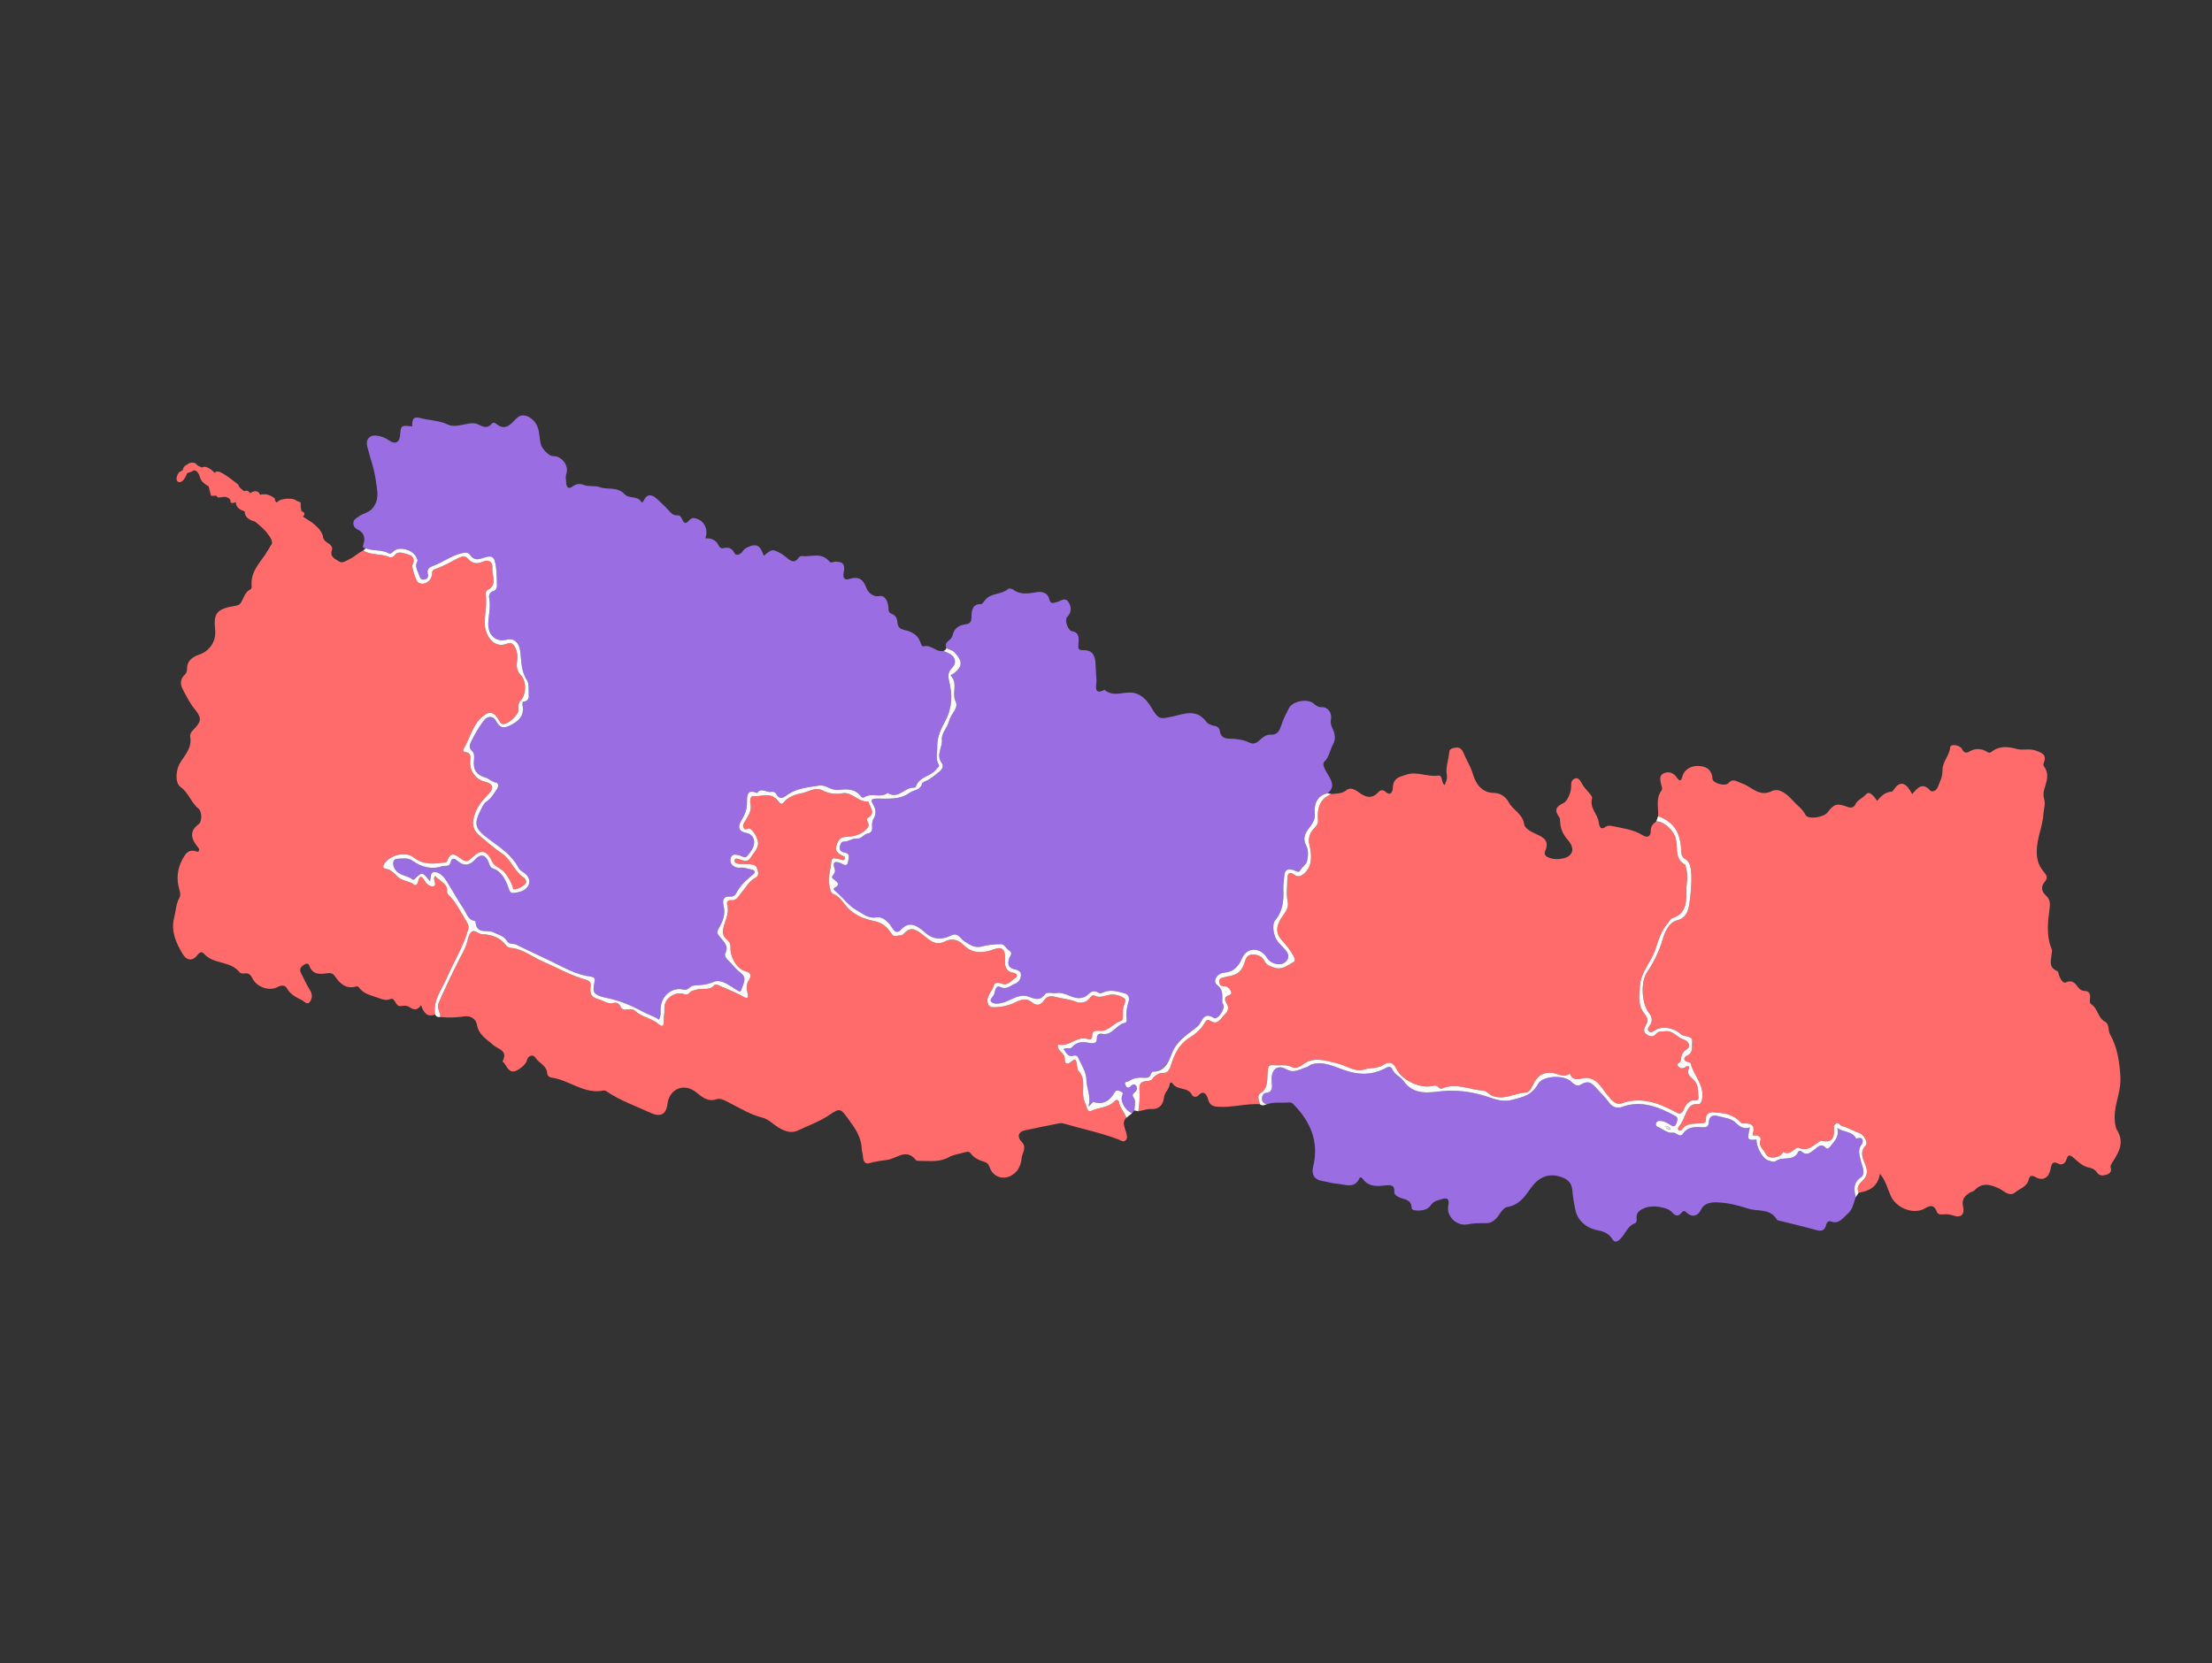 <svg width="1267" height="953" viewBox="0 0 1267 953" fill="none" xmlns="http://www.w3.org/2000/svg">
<rect x="0" y="0" width="1267" height="953" fill="#333333" stroke="none"/>
<g clip-path="url(#clip0_24_12)">
<path d="M623.413 634.165C623.63 633.955 623.831 633.752 624.02 633.557C623.877 633.468 623.749 633.355 623.634 633.222C623.566 633.529 623.494 633.837 623.404 634.153C623.407 634.156 623.41 634.16 623.413 634.165Z" fill="#FEFEFE"/>
<path d="M528.203 448.574C528.181 448.703 528.147 448.815 528.118 448.936C528.696 448.516 529.277 448.096 529.857 447.674C529.805 447.695 529.756 447.721 529.704 447.742C529.161 447.955 528.27 448.188 528.203 448.574Z" fill="#FEFEFE"/>
<path d="M222.681 316.993C223.943 317.667 224.756 316.29 225.712 315.581C229.262 312.948 236.46 315.056 238.474 319.265C238.813 319.974 239.354 321.089 239.1 321.512C237.295 324.529 239.191 326.888 240.11 329.615C240.666 331.261 240.962 332.055 242.607 332.055C244.552 332.054 245.546 330.728 245.098 329.082C244.229 325.886 246.143 324.94 248.035 324.251C253.747 322.169 258.649 318.23 264.739 316.887C266.836 316.425 268.142 316.38 269.365 318.092C271.41 320.958 273.686 320.716 276.46 319.765C282.097 317.831 283.319 318.718 284.112 325.101C284.525 328.422 284.507 331.788 284.654 335.134C284.734 336.936 284.035 338.164 282.388 338.708C280.544 339.317 279.84 340.885 280.204 342.792C281.136 347.669 279.86 352.314 279.674 357.068C279.404 363.961 284.139 368.152 290.345 366.455C293.916 365.478 297.166 367.756 297.897 372.597C298.771 378.386 298.234 384.258 301.811 389.65C303.184 391.719 302.647 395.259 302.869 398.135C303.065 400.669 301.823 401.923 299.527 402.051C299.419 402.511 299.144 403.003 299.23 403.425C300.456 409.419 298 412.495 293.151 415.119C288.852 417.445 286.517 417.62 283.981 412.852C282.608 410.271 279.38 409.981 277.283 412.643C274.4 416.304 272.079 420.433 269.95 424.681C268.909 426.758 268.395 428.507 270.583 430.501C271.628 431.453 271.732 433.267 271.521 435.021C270.802 441.009 272.826 443.903 278.061 445.483C280.155 446.114 281.748 448.031 284.138 448.404C285.654 448.641 285.67 450.538 284.749 451.924C282.972 454.6 281.329 457.434 278.686 459.231C277.513 460.028 276.895 461.081 276.225 462.362C270.992 472.363 271.539 474.519 280.714 481.282C286.752 485.732 293.099 489.882 296.926 497.05C297.361 497.863 298.057 498.681 298.812 499.119C301.782 500.845 304.189 503.608 302.869 506.85C301.398 510.461 297.436 511.286 293.85 511.648C292.288 511.805 291.864 510.413 291.308 508.868C289.577 504.065 287.481 499.388 282.368 497.578C280.858 497.044 280.486 495.737 279.988 494.3C278.428 489.797 275.312 488.916 272.421 492.172C269.387 495.591 266.194 496.674 262.236 493.383C260.592 492.016 258.909 490.851 258.023 494.243C257.331 496.888 254.867 495.726 253.169 496.302C247.169 498.338 241.584 496.82 236.464 493.256C233.39 491.115 230.404 491.958 227.466 492.051C224.811 492.134 224.625 495.506 226.243 497.996C228.796 501.926 233.179 501.358 236.247 503.822C236.827 504.288 237.207 503.902 237.706 503.418C241.829 499.417 241.849 499.439 246.309 504.935C246.778 502.725 246.388 499.628 248.794 499.627C251.935 499.626 254.439 502.595 255.859 504.881C259.17 510.213 262.199 515.732 265.717 520.966C267.453 523.549 268.047 526.966 271.637 527.529C271.9 527.57 272.345 527.861 272.358 528.048C272.907 535.773 279.189 532.318 282.638 534.171C285.28 535.59 288.527 536.05 290.189 538.882C291.717 541.486 293.938 540.311 295.712 541.202C303.86 545.298 312.184 548.924 320.325 553.061C325.875 555.881 331.642 558.563 337.811 559.45C339.38 559.676 341.002 559.804 340.607 562.189C340.217 564.542 339.358 567.712 340.775 569.045C342.634 570.791 345.643 571.343 348.232 571.891C355.173 573.36 361.667 576.061 368.015 579.555C371.052 581.227 374.445 582.155 377.487 584.124C378.37 582.401 378.437 580.791 378.364 578.969C378.052 571.204 384.526 565.189 391.568 566.969C394.301 567.66 394.99 564.793 397.412 564.656C401.206 564.441 405.06 564.192 408.878 562.517C412.481 560.937 416.762 563.843 420.263 566.086C424.832 569.014 423.903 568.871 425.765 563.929C427.345 559.738 425.77 558.563 423.198 556.513C420.917 554.694 419.147 552.131 416.986 550.104C415.815 549.006 414.886 547.249 415.363 546.371C417.689 542.088 414.663 539.764 412.56 537.036C411.223 535.301 409.936 534.673 411.882 531.484C413.676 528.544 415.743 523.956 414.507 519.143C413.727 516.106 414.111 513.3 418.174 513.686C419.558 513.818 420.951 513.249 421.601 511.918C423.929 507.147 427.759 504.03 431.56 500.805C432.848 499.713 432.269 498.53 430.591 498.224C428.394 497.824 426.308 496.852 423.971 497.122C422.234 497.322 420.177 496.712 419.082 495.193C418.279 494.08 418.036 492.127 418.955 490.692C419.993 489.072 421.621 489.745 423.056 489.948C424.736 490.187 426.555 492.15 428.045 490.366C429.945 488.092 432.026 485.509 431.979 482.335C431.945 479.969 430.33 477.717 427.626 477.245C423.306 476.492 422.221 474.023 424.617 470.075C426.365 467.196 427.712 464.412 427.824 460.632C427.923 457.316 427.115 451.412 433.648 454.359C435.974 450.921 439.065 454.243 441.73 453.679C442.755 453.462 443.978 453.731 444.551 454.807C446.875 459.175 449.496 456.346 451.418 455.079C456.927 451.447 463.303 451.011 469.407 450.026C472.743 449.488 476.126 452.943 480.008 452.566C484.693 452.111 489.582 451.496 493.228 456.364C493.801 457.129 494.68 457.041 495.283 456.657C499.346 454.07 504.519 457.403 508.462 454.304C514.429 458.186 518.077 451.166 523.245 451.268C523.677 451.277 524.415 451.188 524.486 450.946C526.35 444.627 533.414 445.1 536.523 440.407C537 439.687 538.304 439.223 537.725 438.214C535.725 434.735 536.89 431.436 536.823 427.948C536.704 421.731 539.315 417.069 541.618 412.708C545.368 405.606 545.53 397.969 543.821 391.023C542.781 386.797 543.016 385.177 545.383 382.587C548.294 379.402 547.124 375.897 542.856 374.004C542.037 373.641 541.212 373.294 540.389 372.94C536.309 373.89 533.178 369.086 528.952 370.295C528.001 370.567 527.525 368.875 527.13 367.795C525.502 363.341 521.715 361.788 518.05 360.916C515.503 360.31 514.301 359.436 514.074 356.759C513.885 354.535 513.102 352.521 510.958 351.8C509.093 351.173 508.952 350.082 508.875 348.215C508.734 344.765 506.996 340.935 503.743 341.506C499.481 342.256 496.967 338.791 496.257 336.845C494.043 330.783 490.792 330.314 486.019 331.813C483.551 332.588 482.771 330.527 483.192 328.458C484.203 323.495 483.163 321.868 478.482 321.792C477.34 321.774 476.073 322.871 475.082 321.697C470.422 316.18 464.649 319.226 459.371 318.576C458.74 318.498 457.796 318.956 457.443 319.508C454.886 323.502 452.082 320.739 450.026 319.029C448.047 317.383 445.836 316.18 443.741 315.432C441.455 314.615 439.414 316.986 437.454 318.462C435.721 313.07 433.845 311.576 429.99 312.825C428.222 313.398 426.438 314.195 425.251 316.012C424.118 317.747 421.542 318.621 420.737 316.996C418.997 313.479 416.853 313.525 414.057 314.118C413.205 314.299 412.236 313.765 411.789 312.796C410.162 309.272 407.372 308.23 403.97 308.464C406.114 303 402.97 297.549 397.518 296.827C395.075 296.504 394.012 300.074 392.249 299.515C390.653 299.008 390.742 295.024 387.858 295.242C385.585 295.415 384.298 293.911 382.92 292.324C380.986 290.098 378.746 288.179 376.66 286.155C374.37 283.933 371.107 282.027 368.866 286.507C368.534 287.169 367.863 288.376 367.397 287.62C364.97 283.694 360.348 285.982 357.743 283.146C353.527 278.558 347.869 280.844 343.007 278.978C340.896 278.168 337.294 278.928 334.592 277.911C332.031 276.947 330.114 277.084 328.011 278.693C325.703 280.458 324.355 279.298 324.302 276.424C324.271 274.774 323.74 273.254 324.395 271.395C326.06 266.668 321.63 261.121 316.727 261.313C314.323 261.407 310.364 256.959 309.74 254.39C308.649 249.896 309.342 244.885 305.692 241.059C302.732 237.957 299.01 237.02 296.606 239.037C293.001 242.063 290.054 247.717 284.054 242.676C283.441 242.161 282.245 241.968 281.564 242.83C279.385 245.586 276.75 244.652 274.291 243.378C272.239 242.314 270.451 242.333 268.281 242.718C264.431 243.401 259.875 244.861 256.65 243.303C251.62 240.873 246.534 240.96 241.53 239.679C236.976 238.513 236.065 239.375 236.083 244.351C230.011 243.483 229.534 243.796 229.236 248.834C228.961 253.497 226.484 254.921 222.631 252.204C220.487 250.692 218.214 249.941 215.914 249.599C211.775 248.984 209.346 251.752 210.325 255.699C211.983 262.386 214.511 268.965 215.324 275.719C215.904 280.53 217.499 285.711 213.804 290.691C211.335 294.02 207.915 293.947 205.279 296.033C203.955 297.082 202.385 297.693 202.381 299.754C202.376 301.576 203.464 302.726 204.957 303.439C208.606 305.181 209.353 308.353 208.166 311.802C207.458 313.859 208.208 313.965 209.564 314.165L209.565 314.164C213.819 315.85 218.477 314.746 222.681 316.993Z" fill="#9A6EE2"/>
<path d="M1166.43 430.137C1162.64 428.662 1158.64 430.011 1155.49 429.168C1149.87 427.666 1145.23 427.179 1140.69 430.773C1139.83 431.45 1139.21 431.385 1138.3 430.827C1134.93 428.744 1131.57 428.556 1128.18 430.492C1126.53 431.433 1125.13 431.748 1123.83 429.182C1122.56 426.67 1117.24 426.119 1117.06 428.072C1116.61 433.044 1112.58 436.408 1112.64 441.229C1112.68 445.029 1111.17 447.896 1109.89 451.023C1109 453.192 1106.64 454.035 1105.56 452.871C1100.88 447.833 1098.27 451.672 1095.23 454.964C1094.73 454.085 1094.38 453.412 1093.98 452.772C1091 447.979 1087.84 447.801 1084.79 452.308C1084.34 452.972 1084 453.564 1083.15 453.623C1079.66 453.864 1077.36 456.268 1075.18 458.828C1072.19 454.361 1070.31 453.254 1068.53 455.387C1066.77 457.499 1063.93 458.113 1062.7 460.937C1062 462.556 1060.33 463.067 1058.49 462.389C1052.12 460.042 1050.69 460.445 1046.7 465.543C1044.53 468.302 1035.56 469.764 1034.12 466.837C1032.44 463.412 1029.68 461.734 1027.5 459.291C1024.08 455.47 1019.32 451.018 1014.82 453.272C1007.6 456.884 1003.18 450.588 997.658 448.782C994.709 447.818 992.753 445.679 989.946 448.712C988.049 450.76 981.022 448.63 980.888 446.259C980.622 441.528 978.04 439.45 974.123 438.941C969.103 438.29 964.942 440.579 963.718 444.658C962.797 447.734 962.202 447.995 960.168 445.104C958.492 442.72 955.642 441.8 952.923 443.073C950.253 444.323 950.934 446.821 951.44 449.288C951.683 450.469 952.497 451.851 951.634 452.984C948.303 457.354 950.021 462.668 949.719 467.602C958.684 470.943 962.492 476.598 963.032 487.574C963.135 489.669 963.1 490.933 965.504 492.336C968.311 493.975 968.738 498.457 968.812 501.633C968.917 506.164 968.548 510.865 967.99 515.266C967.393 519.978 966.921 525.723 960.42 527.35C956.182 528.411 953.712 533.647 952.504 537.791C950.415 544.955 947.302 551.21 943.322 557.158C939.672 562.612 940.29 574.884 944.396 580.17C946.456 582.823 946.77 585.178 944.778 587.825C944.207 588.584 943.35 589.753 944.411 590.802C945.471 591.85 946.463 591.305 947.574 590.521C951.751 587.568 958.549 588.606 962.818 592.614C963.242 593.012 963.891 593.192 964.462 593.334C966.473 593.834 969.639 594.176 969.295 596.524C968.9 599.224 970.207 603.063 966.401 604.763C964.414 605.651 963.652 607.86 967.16 608.528C967.586 608.61 968.293 608.822 968.353 609.087C969.986 616.285 976.726 621.869 974.855 630.156C974.563 631.452 973.9 632.788 972.557 632.636C967.889 632.111 966.574 635.727 965.077 639.203C964.11 641.446 963.244 643.742 961.613 645.565C961.134 646.101 960.764 647.047 961.665 647.589C962.057 647.826 963.032 647.685 963.251 647.341C965.925 643.137 970.248 644.001 974.132 643.598C975.786 643.426 977.258 643.734 977.142 640.912C977.017 637.845 979.429 637.061 981.757 637.258C986.702 637.675 991.714 638.085 995.854 641.883C996.545 642.517 997.315 643.618 997.997 643.603C1002.26 643.505 1005.8 643.784 1003.88 650.165C1003.69 650.815 1005.11 650.409 1005.77 650.479C1007.31 650.641 1008.93 651.668 1008.4 653.076C1006.98 656.777 1010.17 658.478 1011.28 660.896C1012.67 663.914 1017.25 663.906 1020.42 661.414C1020.86 661.071 1021.32 659.941 1021.36 659.967C1025.45 662.542 1028.52 656.856 1030.14 657.561C1035.76 660.004 1038.58 656.126 1042.29 653.942C1042.75 653.67 1043.43 653.562 1043.95 653.69C1048.38 654.773 1050.78 652.594 1050.51 647.499C1050.43 645.997 1050.16 644.575 1051.6 643.733C1053.2 642.797 1053.9 644.824 1054.88 645.087C1058.51 646.058 1061.78 648.007 1065.26 649.294C1067.65 650.173 1070.24 654.632 1068.61 656.296C1064.76 660.233 1067.46 664.582 1068.68 667.845C1070.41 672.477 1068.6 674.875 1066.17 677.15C1064.18 679.004 1063.52 680.745 1064.61 683.353L1064.61 683.354C1070.61 682.407 1075.57 680.009 1076.82 672.506C1080.14 676.486 1081.14 681.012 1082.97 685.092C1086.01 691.883 1094.88 695.486 1101.15 693.02C1103.61 692.053 1107.21 688.356 1109.45 694.365C1110.02 695.893 1111.71 695.878 1113.06 695.723C1115.17 695.481 1117.16 695.841 1119.23 696.536C1123.15 697.853 1125.45 695.685 1124.44 691.386C1123.44 687.171 1125.41 685.099 1128.22 683.346C1129.1 682.8 1130.3 682.681 1130.98 681.958C1135.22 677.431 1139.78 678.436 1144.87 680.84C1147.81 682.229 1151.03 685.912 1154.27 683.133C1156.91 680.865 1160.94 680.166 1162.01 675.797C1162.5 673.783 1163.56 673.031 1165.94 674.41C1169.97 676.738 1173.31 674.957 1174.41 670.343C1175.08 667.557 1175.04 664.653 1179.16 666.782C1181.07 667.769 1183.03 666.479 1183.68 664.179C1184.59 660.986 1186.12 661.894 1187.83 663.42C1190.48 665.786 1193.07 668.289 1196.59 668.953C1198.41 669.295 1199.9 669.964 1201.12 671.746C1202.6 673.9 1204.75 673.661 1206.84 672.914C1208.64 672.273 1209.54 671.174 1209 668.975C1208.66 667.571 1209.52 666.675 1210.17 665.593C1213.54 660.048 1217.13 654.872 1212.48 647.235C1211.42 645.489 1211.01 640.849 1211.37 637.304C1212.07 630.38 1215.03 624.299 1214.52 616.652C1213.96 608.038 1212.83 600.206 1208.69 592.804C1207.34 590.398 1208.29 586.727 1205.74 585.392C1201.6 583.224 1201.6 577.703 1197.85 575.381C1197.04 574.876 1196.89 573.67 1197.05 572.724C1197.58 569.628 1196.97 567.719 1193.49 567.692C1192.47 567.684 1191.14 566.733 1190.44 565.797C1188.52 563.218 1186.86 561.2 1183.35 562.839C1181.78 563.574 1180.53 561.362 1179.74 559.744C1179.19 558.605 1179.04 556.61 1178.3 556.313C1173.21 554.268 1174.81 550.204 1175.15 546.517C1175.24 545.588 1175.6 544.779 1175.17 543.746C1171.94 536.003 1172.98 528.088 1174 520.335C1174.41 517.208 1174.04 515.064 1171.85 513.057C1169.17 510.598 1169 507.788 1171.19 505.243C1172.74 503.447 1172.69 502.046 1171.24 500.266C1168.32 496.681 1166.58 493.631 1166.62 487.842C1166.67 480.09 1169.99 473.707 1170.45 466.366C1170.62 463.588 1171.67 460.855 1170.91 457.971C1170.44 456.192 1170.32 454.498 1170.77 452.767C1171.95 448.231 1174.28 443.749 1170.69 438.999C1170.39 438.607 1170.37 437.681 1170.58 437.192C1172.55 432.572 1169.83 431.463 1166.43 430.137Z" fill="#FF6B6B"/>
<path d="M649.056 628.327C648.182 627.157 649.469 626.351 650.171 625.616C651.085 624.66 651.697 623.573 650.849 622.245C649.906 620.768 648.735 621.181 647.823 622.16C646.577 623.499 645.39 623.49 644.643 621.735C643.63 619.357 645.735 620.058 646.694 619.388C649.544 617.395 652.643 617.276 655.895 617.504C657.319 617.604 658.566 617.252 659.142 615.657C659.409 614.917 659.674 614.026 660.518 614.017C661.781 614.004 662.876 613.802 663.843 613.454C665.6 612.038 667.482 610.301 669.061 608.545C669.878 607.056 670.545 605.369 671.192 603.618C673.692 596.857 679.384 593.272 684.522 589.199C685.456 588.459 686.524 587.729 687.109 586.704C688.974 583.442 690.292 580.082 695.139 583.197C697.326 584.602 701.639 578.581 700.746 575.741C700.552 575.126 700.124 574.53 700.103 573.925C699.977 570.426 700.958 567.198 697.027 564.222C694.532 562.333 696.906 557.65 701.184 557.288C706.582 556.831 709.292 553.858 711.454 548.985C714.372 542.405 722.038 542.617 725.907 549.059C727.709 552.06 732.991 553.467 735.612 551.644C738.478 549.651 738.735 547.068 736.277 544.236C734.93 542.685 733.412 541.304 732.094 539.728C729.513 536.641 728.223 529.923 730.438 527.248C734.719 522.075 735.399 516.047 735.086 509.43C734.966 506.885 735.473 504.337 735.622 501.783C735.826 498.284 737.814 497.54 740.534 498.389C741.957 498.834 743.824 500.266 744.608 498.877C745.776 496.807 748.085 495.463 748.605 493.542C749.345 490.814 749.519 487 748.261 484.631C745.478 479.39 748.564 476.158 750.738 473.157C752.31 470.988 753.343 469.074 753.123 466.491C752.591 460.243 754.467 455.906 760.433 454.478C763.9 451.825 763.577 448.788 761.376 445.028C759.833 442.391 756.946 438.047 758.433 436.587C761.37 433.703 761.667 429.967 763.38 426.825C765.304 423.294 764.65 420.367 763.25 417.374C762.367 415.484 761.986 414.005 762.38 411.962C763.06 408.445 760.573 405.04 757.197 405.17C755.1 405.25 753.858 404.309 752.418 403.076C748.903 400.064 740.445 401.599 738.301 405.715C736.732 408.729 735.159 411.795 734.072 415.045C732.926 418.472 731.913 421.234 727.628 420.923C725.327 420.756 723.25 422.414 721.424 424.143C719.913 425.575 718.12 426.648 715.782 425.518C711.987 423.683 707.959 423.29 703.919 423.176C701.275 423.102 699.184 422.287 698.75 419.001C698.498 417.097 697.369 416.169 695.724 415.889C693.89 415.578 691.99 414.925 690.884 413.441C685.225 405.849 678.061 409.126 671.995 410.43C664.616 412.015 663.715 412.639 659.38 405.23C656.967 401.105 653.769 397.873 649.443 396.985C643.899 395.847 638.044 399.772 632.61 395.228C625.982 398.71 628.142 392.18 628.047 389.928C627.92 386.919 627.617 383.899 627.546 380.887C627.414 375.24 625.434 372.342 620.484 372.488C617.266 372.583 617.566 371.354 617.707 368.93C617.885 365.868 618.547 362.468 613.941 361.617C611.616 361.188 609.665 355.177 611.16 353.637C613.754 350.963 613.91 347.916 612.049 345C609.99 341.774 607.477 344.512 605.203 344.984C603.35 345.369 601.721 346.527 600.929 343.023C600.153 339.59 596.748 338.882 594.308 339.214C589.525 339.865 584.939 341.206 580.369 337.807C579.611 337.243 577.936 336.975 577.377 337.468C573.548 340.847 567.677 339.544 564.273 343.79C563.533 344.713 562.583 346.194 561.746 346.145C556.778 345.852 556.407 350.658 556.452 353.327C556.515 357.058 554.903 357.41 552.641 357.772C549.135 358.335 546.548 359.934 545.65 363.874C545.318 365.327 544.355 366.287 543.253 367.14C541.962 368.138 541.29 369.46 542.028 371.277L542.029 371.278C543.574 372.277 545.503 372.346 546.852 373.846C551.509 379.021 551.424 381.705 546.303 385.845C545.681 386.349 544.006 386.567 544.829 387.457C548.82 391.77 544.99 397.074 547.381 401.928C549.249 405.721 544.632 408.985 543.682 412.929C542.775 416.695 539.153 420.199 539.504 423.609C539.978 428.227 535.929 432.424 539.407 437.148C540.555 438.708 539.973 440.541 538.163 442.002C535.517 444.138 533.004 446.396 529.856 447.675C529.276 448.097 528.695 448.517 528.117 448.937C527.196 452.927 523.436 452.484 521.032 454.204C515.085 458.461 508.506 457.465 502.01 457.536C499.494 457.564 498.457 458.225 500.029 460.774C501.938 463.87 501.942 466.724 500.087 469.626C499.787 470.097 499.742 470.772 499.609 471.362C499.094 473.646 500.827 476.893 496.776 477.603C494.688 477.969 493.509 480.758 490.593 480.463C488.088 480.21 485.834 482.379 483.015 482.211C481.884 482.144 481.09 484.18 480.958 485.542C480.796 487.226 482.159 488.184 483.537 488.384C487.447 488.95 486.004 491.965 485.701 493.921C485.251 496.829 483.029 495.183 481.766 494.644C478.019 493.044 476.656 493.781 478.168 498.175C478.592 499.407 477.987 500.34 477.318 501.208C476.848 501.818 476.212 502.565 476.96 503.254C478.933 505.069 482.391 506.631 477.522 508.916C477.484 508.934 477.666 509.93 477.95 510.145C482.437 513.544 485.892 518.909 490.401 521.33C493.613 523.055 497.177 526.437 501.795 525.596C505.885 524.851 509.276 528.675 511.045 531.64C513.398 535.586 515.271 533.438 516.422 532.258C519.551 529.051 522.652 529.106 526.176 531.421C527.338 532.185 528.511 532.981 529.526 533.95C534.38 538.586 539.68 538.501 544.891 535.908C548.723 534.002 550.3 538.07 552.523 539.416C556.004 541.522 558.305 543.415 562.914 542.138C565.833 541.329 569.684 540.961 573.164 540.931C575.407 540.911 576.22 543.391 577.841 544.417C580.534 546.121 578.55 547.452 578.039 549.081C577.156 551.898 577.188 554.34 580.811 555.256C582.422 555.664 584.803 556.033 584.793 558.53C584.783 560.822 583.503 562.799 581.445 563.594C578.719 564.646 576.509 567.306 572.816 565.436C570.685 564.357 569.945 567.261 569.653 569.004C569.322 570.979 566.052 572.68 568.062 574.23C569.726 575.512 572.678 575.053 575.171 574.229C579.664 572.746 583.96 569.225 588.932 570.959C592.738 572.287 595.629 573.689 598.657 569.556C599.676 568.164 603.242 569.257 605.259 568.957C610.221 568.219 614.062 572.357 618.792 571.788C620.555 571.576 621.821 571.143 623.051 569.898C624.688 568.243 626.56 567.065 628.963 568.648C629.996 569.329 630.93 569.022 631.923 568.571C635.95 566.742 640.059 568.023 644.074 569.064C646.283 569.637 647.188 571.571 646.423 573.979C645.41 577.169 644.806 580.395 645.325 583.862C645.429 584.558 645.062 585.939 644.782 585.967C639.68 586.481 637.436 593.237 631.653 592.371C630.123 592.142 628.199 591.937 628.255 595.206C628.308 598.298 625.175 597.813 623.458 597.443C619.759 596.646 616.561 597.043 614.067 599.947C612.681 601.56 610.841 599.736 609.268 601.1C610.809 603.351 611.908 606.005 615.297 604.745C615.841 604.543 617.099 604.966 617.318 605.449C619.249 609.717 622.284 614.49 622.279 618.389C622.273 623.235 624.896 627.466 623.632 633.223C623.747 633.356 623.875 633.47 624.018 633.558C625.326 632.204 625.975 631.256 626.38 631.379C632.127 633.129 635.803 630.605 638.625 625.605C639.388 624.252 641.056 624.824 642.321 625.535C643.717 626.32 642.898 627.06 642.599 628.182C641.705 631.542 645.146 636.852 648.474 637.742L648.473 637.743L648.474 637.742C648.92 637.233 649.365 636.724 649.809 636.215L649.81 636.215C649.77 633.582 651.007 630.94 649.056 628.327Z" fill="#9A6EE2"/>
<path d="M298.458 386.955C301.701 390.26 301.315 398.646 298.21 401.261C297.546 402.009 297.19 402.842 297.022 403.746C296.853 404.643 296.869 405.599 296.949 406.591C297.19 409.619 290.334 415.639 287.688 414.781C286.897 414.522 286.514 413.886 286.098 413.166C283.02 407.793 280.615 406.932 276.269 410.623C270.716 415.333 269.089 423.034 265.449 429.223C264.963 430.05 265.805 430.812 266.566 430.913C269.91 431.366 269.483 433.548 269.287 436.2C268.883 441.764 272.561 446.592 277.721 447.86C282.356 449.005 283.258 451.367 279.902 454.821C276.19 458.639 272.835 462.471 271.434 468.082C270.233 472.892 271.213 475.882 275.034 479.078C279.133 482.499 283.084 486.052 287.544 488.99C292.734 492.401 294.67 499.492 300.119 502.896C301.192 503.565 301.975 505.633 300.653 506.656C298.799 508.088 296.781 509.569 294.251 509.495C293.743 509.48 293.905 508.836 293.784 508.438C292.786 505.28 291.163 502.576 289.115 499.941C287.023 497.252 283.368 496.846 281.917 493.72C278.819 487.022 275.643 486.326 270.45 491.281C268.986 492.672 267.411 494.29 264.941 492.612C261.744 490.446 258.158 486.681 256.037 493.549C255.971 493.765 255.588 493.93 255.325 493.971C248.99 494.972 242.851 495.843 236.814 491.175C231.896 487.383 222.396 490.228 219.781 495.516C219.041 497.004 219.823 497.63 221.052 497.802C223.778 498.19 225.566 500.051 227.469 502.054C230.176 504.909 234.34 504.515 237.355 506.986C237.971 507.488 239.152 506.508 239.353 505.569C240.245 501.328 241.48 501.592 243.53 505.08C244.614 506.924 246.957 508.278 248.481 507.732C250.219 507.117 248.417 504.611 248.654 502.968C248.706 502.578 249.056 502.242 249.306 501.82C251.188 504.425 254.294 505.224 255.83 508.302C256.591 509.813 255.363 511.268 256.862 512.695C261.363 516.965 263.95 522.816 267.257 528.064C268.016 529.264 268.655 530.701 268.252 532.175C265.459 542.348 259.862 551.034 255.802 560.535C252.912 567.277 247.955 572.906 249.197 581.268C244.874 582.955 242.648 580.386 241.171 575.89C239.343 578.718 237.267 578.917 234.865 577.194C233.68 576.349 232.352 576.123 230.975 576.274C230.384 576.34 229.795 576.413 229.205 576.433C226.38 576.534 226.221 571.4 223.801 572.336C221.144 573.366 219.291 572.687 216.842 571.771C212.682 570.231 208.237 569.659 205.316 565.384C205.108 565.073 204.188 565.112 203.677 565.251C198.37 566.728 194.727 563.685 191.882 559.377C190.335 557.036 188.633 557.456 186.766 557.687C182.809 558.18 179.034 558.414 177.132 553.213C176.452 551.357 174.965 552.238 174.112 552.769C172.562 553.732 171.221 555.131 172.4 557.46C174.054 560.733 175.572 564.113 177.504 567.194C179.048 569.641 178.919 571.872 177.587 573.844C176.007 576.172 174.568 573.85 173.018 573.072C169.654 571.367 166.361 569.888 164.228 566.077C163.2 564.238 160.966 564.438 158.973 565.522C154.381 568.026 147.102 565.657 144.609 560.57C143.46 558.219 142.251 557.373 140.098 557.698C138.998 557.863 137.853 557.781 137.137 556.914C131.646 550.271 122.394 552.734 116.763 546.346C115.569 544.994 114.289 545.589 113.111 547.171C110.537 550.615 107.09 550.612 104.692 546.672C100.837 540.335 97.776 533.428 99.77 525.739C100.749 521.952 100.767 517.857 102.773 514.354C103.81 512.557 102.825 510.25 102.352 508.228C100.767 501.483 102.264 495.583 105.773 490.183C107.268 487.877 109.201 486.868 111.893 487.642C112.562 487.833 113.46 488.389 113.906 487.506C114.414 486.508 113.654 485.777 113.042 485.009C108.742 479.634 109.03 475.734 113.958 472.039C115.674 470.755 115.869 464.993 113.66 463.24C109.434 459.891 108.055 454.152 103.506 450.966C100.048 448.543 100.811 441.238 102.877 437.567C105.523 432.873 110.04 428.946 108.96 422.203C108.572 419.808 110.597 418.306 112.039 416.735C115.558 412.901 115.114 410.712 111.646 406.439C108.799 402.926 106.608 398.726 104.525 394.612C103.138 391.879 103.294 388.907 105.669 386.738C106.761 385.742 107.125 384.588 107.15 383.014C107.22 378.131 110.836 376.158 114.166 375.026C119.746 373.121 123.906 367.698 123.251 361.163C122.281 351.48 123.674 348.876 135.052 347.042C136.517 346.809 137.387 346.366 138.176 344.997C139.679 342.392 140.429 339.107 143.414 337.701C143.827 337.508 144.219 336.626 144.161 336.098C143.245 327.612 148.808 322.654 152.58 316.742L153.158 315.825C153.589 315.191 154.187 314.632 154.311 313.985L155.913 311.433C156.131 309.643 154.798 307.426 153.034 305.347C153.74 303.424 154.842 301.571 155.281 299.624C155.636 298.056 156.776 296.213 158.671 296.419C160.696 296.637 161.64 298.431 162.048 300.503C162.167 301.108 162.428 301.696 162.705 302.531C165.674 300.52 169.345 300.683 171.901 298.064C172.733 297.213 174.343 296.645 175.221 297.55C178.397 300.787 183.492 301.853 184.791 307.189C184.856 307.464 184.935 307.721 185.022 307.964C185.488 309.253 186.268 310.177 187.485 310.888C188.985 311.778 190.768 313.27 190.171 315.006C188.759 319.136 191.792 320.034 193.902 321.494C196.175 323.071 197.869 321.396 199.947 320.475C201.443 319.817 202.739 318.86 204.033 317.917C205.327 316.974 206.611 316.04 208.077 315.41C210.439 316.884 213.006 317.293 215.585 317.607C218.17 317.918 220.769 318.147 223.218 319.248C223.886 319.552 225.316 319.183 225.687 318.597C227.824 315.199 230.908 316.977 233.382 317.542C235.862 318.106 238.194 319.887 236.316 323.489C235.588 324.882 238.345 333.011 239.611 333.796C242.574 335.619 246.859 333.34 247.405 329.407C247.607 327.952 247.302 326.773 249.053 326.142C252.966 324.747 256.689 322.879 260.35 320.841C262.619 319.579 265.909 317.704 267.772 319.857C270.849 323.416 273.694 323.092 276.928 321.681C280.375 320.181 282.29 322.559 282.032 325.299C281.628 329.619 285.145 335.396 279.134 338.126C278.192 338.548 278.113 339.985 278.251 341.154C278.932 346.941 277.423 352.58 277.76 358.284C278.106 364.21 282.903 371.912 290.555 368.737C292.745 367.828 293.931 368.911 294.952 370.725C296.462 373.393 296.558 376.353 296.157 379.177C295.726 382.26 296.129 384.571 298.458 386.955Z" fill="#FF6B6B"/>
<path d="M721.94 626.368C726.666 623.374 725.662 618.254 726.136 613.724C726.391 611.291 726.593 609.982 729.446 610.252C733.086 610.597 736.674 609.591 740.388 611.516C741.76 612.227 744.439 611.339 745.826 610.21C752.194 605.032 758.902 607.624 765.79 609.185C771.084 610.385 775.985 614.484 781.698 612.675C785.144 611.584 788.907 612.3 792.262 610.171C794.793 608.564 797.57 607.708 799.854 612.402C803.144 619.165 813.754 623.729 820.325 622.218C821.535 621.94 822.633 621.67 823.692 622.68C824.373 623.331 825.018 624.045 826.057 623.597C833.999 620.17 841.895 624.367 849.813 624.881C851.576 624.995 852.63 626.904 854.384 627.656C861.44 630.684 867.462 626.235 874.016 625.929C876.671 625.805 877.653 621.974 879.036 619.698C881.499 615.643 884.608 614.173 889.042 614.693C892.288 615.073 895.538 617.577 898.83 615.293C898.923 615.229 899.213 615.28 899.254 615.363C901.636 620.196 905.201 617.596 908.436 617.574C914.943 617.528 917.513 623.742 921.13 627.935C923.473 630.652 925.453 633.294 928.995 632.064C939.613 628.377 949.502 631.555 959.169 636.83C961.598 638.155 963.062 638.936 964.526 635.426C965.639 632.757 967.681 630.015 971.332 630.389C972.306 630.49 972.994 629.849 972.853 628.597C972.483 625.318 973.051 621.912 970.482 619.041C968.811 617.174 965.692 615.792 967.455 612.016C967.901 611.06 966.677 610.383 965.723 611.141C964.207 612.348 962.507 612.47 961.281 610.975C959.721 609.074 962.591 608.995 962.705 607.773C962.973 604.902 963.51 602.721 966.276 601.056C968.546 599.688 967.338 596.459 964.502 595.652C960.762 594.587 958.317 590.2 953.79 590.849C951.912 591.119 949.992 590.559 948.571 592.361C946.842 594.554 944.735 593.814 942.94 592.461C940.947 590.959 941.79 588.893 942.743 587.311C944.419 584.531 943.595 582.93 941.566 580.317C938.071 575.818 938.91 570.185 939.33 564.721C939.95 556.645 945.61 551.442 948.014 544.393C949.824 539.089 951.338 533.508 955.063 529.202C956.048 528.063 956.677 526.389 958.106 525.927C965.129 523.657 966.067 518.036 965.899 510.943C965.792 506.399 967.245 501.878 965.676 497.244C965.471 496.636 965.545 495.599 965.205 495.416C958.278 491.698 961.799 484.042 959.224 478.629C957.409 474.813 952.615 470.4 948.699 470.609L948.699 470.608C947.034 471.895 945.518 473.064 945.532 475.825C945.55 479.321 943.677 480.266 940.76 478.462C935.326 475.101 929.269 474.541 923.38 473.26C922.26 473.016 920.752 472.948 919.927 473.562C916.709 475.958 916.072 473.49 915.7 470.944C915.013 466.247 910.259 462.73 911.938 457.274C912.164 456.537 910.859 455.023 910.047 454.084C908.501 452.296 906.914 450.616 905.789 448.42C905.013 446.904 903.805 445.231 901.817 446.14C900.18 446.89 899.914 448.246 899.946 450.347C900.005 454.272 897.591 459.107 895.605 460.07C891.022 462.293 890.182 464.041 893.209 468.355C893.609 468.924 893.571 469.896 893.614 470.684C893.839 474.758 895.178 478.015 898.008 481.21C902.334 486.091 901.098 490.408 895.453 491.787C892.763 492.445 889.901 492.426 887.126 491.36C885.496 490.734 884.232 489.479 884.999 487.772C887.821 481.491 883.799 479.558 879.527 477.698C876.848 476.532 873.353 474.54 873.032 472.31C872.133 466.061 866.583 464.233 864.222 459.707C862.25 455.926 858.794 454.362 855.796 454.301C848.669 454.156 845.349 449.223 843.622 443.379C842.31 438.939 839.86 435.332 838.195 431.226C837.523 429.57 836.249 428.103 834.38 428.314C832.647 428.508 830.233 428.718 830.098 430.904C829.827 435.306 827.899 439.448 828.719 443.959C829.135 446.25 828.232 447.853 827.462 449.823C825.243 448.356 826.72 443.912 823.578 444.367C817.538 445.244 811.539 441.765 805.529 443.816C801.873 445.063 798.018 445.552 797.82 451.204C797.754 453.096 796.888 456.535 793.537 453.586C792.138 452.355 790.645 452.593 789.51 453.847C785.985 457.742 782.539 457.031 778.453 454.058C776.542 452.667 773.697 450.758 771.34 452.626C768.628 454.777 765.612 454.705 762.541 454.904C756.211 457.53 754.297 462.729 754.94 469.843C755.249 473.255 751.713 474.726 750.591 477.579C749.816 479.551 749.348 480.963 749.937 483.584C751.268 489.507 752.114 496.098 746.901 500.545C745.476 501.761 743.544 502.96 741.25 501.108C738.675 499.028 737.424 500.348 737.38 503.401C737.317 507.855 736.672 512.215 737.593 516.797C738.435 520.981 735.058 523.837 733.308 526.978C730.996 531.126 730.764 534.809 734.007 538.457C736.613 541.388 739.171 544.356 741.013 547.973C741.717 549.357 742.05 550.547 740.78 551.247C737.335 553.149 734.184 555.985 729.618 554.313C727.432 553.512 725.537 553.102 724.233 550.518C722.787 547.651 719.955 546.757 717.02 546.937C713.887 547.128 713.46 549.752 712.571 552.337C711.417 555.686 709.144 558.195 705.609 558.927C703.872 559.286 702.15 559.712 700.421 560.1C699.129 560.389 698.215 561.079 698.366 562.663C698.508 564.157 699.281 565.029 700.755 564.984C702.199 564.941 703.445 565.549 704.336 566.752C705.225 567.952 706.051 569.602 704.047 570.152C701.212 570.93 701.279 572.742 702.555 574.793C704.558 578.01 702.867 579.9 700.996 581.794C698.966 583.85 697.412 587.327 693.676 585.072C691.874 583.984 691.175 584.048 689.985 586.12C687.854 589.828 684.596 592.477 681.046 594.734C675.76 598.095 672.755 603.575 670.922 609.682C669.997 612.762 669.02 614.944 665.676 614.771C663.751 614.672 662.414 615.977 660.966 616.969C660.499 617.289 660.276 617.983 659.862 618.417C657.723 620.658 652.033 617.258 652.683 624.83C652.981 628.305 652.617 632.747 652.053 636.674L652.054 636.675C654.52 636.323 656.807 635.232 659.425 635.395C663.573 635.655 666.198 633.281 666.673 628.963C667.026 625.762 669.775 624.048 670.051 620.921C670.11 620.258 671.075 619.89 671.42 620.474C674.091 625.012 680.23 622.379 682.786 627.347C683.447 628.633 685.449 628.673 686.422 627.599C689.756 623.921 691.393 627.769 691.968 629.85C692.937 633.355 694.962 633.922 697.568 634.098C705.688 634.644 713.54 632.218 721.649 632.616C721.098 630.441 719.846 627.695 721.94 626.368Z" fill="#FF6B6B"/>
<path d="M669.062 608.545C667.483 610.3 665.601 612.038 663.844 613.453C666.241 612.59 667.827 610.797 669.062 608.545Z" fill="#989898"/>
<path d="M640.939 631.435C640.765 630.289 639.628 629.604 638.256 631.036C634.679 634.769 629.335 634.397 624.973 636.497C622.712 637.586 622.388 633.69 621.401 631.573C618.691 625.76 622.772 618.763 617.704 613.473C617.051 612.791 616.996 611.353 616.824 610.244C616.464 607.937 616.467 605.646 613.504 608.346C612.097 609.629 609.751 610.422 609.854 606.433C609.921 603.85 607.294 602.971 606.342 600.936C605.759 599.689 605.423 598.285 606.806 598.529C611.314 599.324 614.545 596.164 618.452 595.2C619.765 594.876 621.057 594.73 622.424 595.111C624.092 595.574 625.665 596.091 625.624 593.065C625.587 590.273 628.322 590.454 629.672 590.587C634.96 591.106 637.679 586.07 642.109 584.869C643.279 584.553 643.11 583.065 643.167 581.972C643.234 580.698 643.085 579.394 643.23 578.138C643.479 575.985 645.497 572.953 643.968 571.957C641.616 570.426 638.502 569.418 635.485 569.958C632.626 570.47 629.915 572.053 626.799 570.346C625.902 569.855 624.864 570.957 624.219 571.826C622.196 574.55 618.835 574.968 616.528 574.037C612.594 572.448 608.607 572.222 604.684 571.205C601.957 570.498 599.854 570.496 598.044 573.072C596.186 575.717 594.015 576.77 590.884 574.12C588.302 571.934 585.299 572.472 582.439 573.899C578.43 575.898 574.176 577.015 569.642 577.089C567.988 577.116 566.521 576.954 565.927 575.129C564.493 570.72 568.236 568.238 569.21 564.691C569.724 562.814 571.956 562.747 573.497 563.441C577.226 565.12 579.074 561.822 581.471 560.352C583.611 559.041 582.144 557.601 580.444 557.343C575.839 556.642 575.431 552.956 575.623 549.419C575.906 544.214 574.079 542.128 569.627 543.783C563.281 546.142 557.139 546.766 551.626 541.184C548.363 537.88 544.478 537.714 541.284 539.364C535.243 542.485 531.69 537.808 527.607 534.819C523.251 531.629 521.023 531.363 517.536 535.091C516.356 536.352 515.069 535.759 513.872 536.15C512.057 536.744 511.231 535.942 510.032 534.103C507.84 530.744 505.004 528.608 500.649 527.69C495.788 526.666 490.786 525.083 486.287 520.856C483.381 518.126 481.488 513.825 477.403 512.216C475.742 511.561 475.406 509.202 474.961 506.839C474.266 503.149 475.145 500.559 475.658 497.263C476.582 491.324 475.756 491.089 481.335 492.367C482.257 492.578 483.531 493.544 483.884 491.796C484.15 490.475 482.886 490.5 482.132 490.076C480.178 488.978 478.134 487.54 478.985 484.916C479.835 482.291 480.422 479.665 484.455 479.474C487.881 479.311 491.779 478.784 494.963 476.178C496.989 474.52 498.338 473.42 496.885 470.595C496.481 469.808 496.493 468.871 497.2 468.452C501.381 465.983 498.744 462.915 497.586 459.97C497.469 459.673 497.273 459.129 497.182 459.141C491.771 459.895 488.148 453.499 482.507 454.499C478.744 455.166 474.933 454.827 471.053 452.819C466.913 450.675 462.872 453.854 458.813 454.586C455.172 455.243 451.38 456.596 448.718 459.898C447.535 461.364 446.362 459.771 445.745 458.961C441.446 453.309 435.979 456.681 431.079 456.176C429.883 456.053 429.491 458.932 429.808 460.309C430.8 464.614 428.506 467.452 426.733 470.538C426.028 471.766 425.066 472.78 426.033 474.387C426.934 475.885 427.831 474.622 428.758 474.593C431.09 474.517 434.69 480.912 434.19 483.817C433.651 486.952 431.464 488.863 429.975 491.299C427.918 494.663 425.282 492.681 422.753 492.084C421.914 491.885 420.805 491.645 420.754 493.071C420.71 494.295 421.718 494.649 422.606 494.822C425.375 495.362 428.085 494.595 431.018 495.387C432.978 495.917 433.399 496.602 433.86 498.088C434.469 500.057 434.705 501.918 432.58 502.986C429.055 504.758 427.29 508.463 424.775 511.338C423.03 513.333 421.971 516.24 418.599 515.765C417.142 515.56 416.11 516.78 416.49 518.101C417.95 523.179 415.368 527.382 414.298 531.74C413.482 535.059 414.628 536.797 416.426 538.374C417.948 539.709 418.55 541.045 418.436 542.911C418.114 548.199 422.015 555.143 426.861 556.403C430.36 557.313 430.484 559.218 429.053 561.361C427.371 563.881 427.497 566.177 428.182 568.997C428.687 571.077 428.718 572.75 425.597 570.953C421.027 568.32 416.05 566.562 411.265 564.379C410.495 564.027 409.61 563.843 409.172 564.389C406.4 567.845 402.24 565.855 398.872 567.03C397.512 567.504 396.058 567.452 395.008 568.741C394.205 569.724 393.31 570.082 391.873 569.568C386.717 567.721 380.274 572.097 380.557 577.729C380.686 580.278 380.16 582.607 380.207 585.053C380.262 587.874 379.532 588.677 377.141 586.657C373.065 583.215 367.569 582.834 363.579 579.008C362.729 578.192 360.932 578.142 359.664 578.322C357.784 578.59 356.349 578.834 355.291 576.423C354.743 575.175 353.068 574.172 351.805 574.575C348.412 575.657 345.847 573.385 342.877 572.542C338.81 571.388 337.678 569.366 338.238 565.542C338.644 562.772 337.856 561.961 335.136 561.185C326.693 558.775 318.871 554.302 310.769 550.793C304.704 548.166 299.224 543.484 292.405 543.064C291.593 543.014 290.541 542.47 290.027 541.788C286.343 536.895 281.316 535.425 276.036 535.242C273.778 535.163 271.532 531.906 269.597 534.374C268.273 536.062 267.904 538.662 267.217 540.898C266.331 543.783 264.803 546.25 263.462 548.871C259.113 557.368 255.023 566.038 251.147 574.813C250.078 577.233 252.145 579.973 252.272 582.634C256.907 583.213 261.508 582.93 266.058 582.315C269.638 581.831 272.586 583.84 273.131 586.892C274.242 593.113 278.854 595.375 282.585 598.776C285.278 601.231 291.089 601.686 287.925 607.951C287.881 608.039 287.982 608.297 288.083 608.38C290.057 610.022 290.661 613.435 293.451 613.86C296.044 614.255 301.278 610.038 301.766 607.637C302.325 604.889 305.212 603.704 306.663 605.982C308.73 609.225 313.252 610.346 313.45 615.187C313.491 616.181 314.632 617.209 315.728 617.352C325.883 618.685 334.771 627.134 345.586 624.794C346.105 624.682 346.818 624.894 347.295 625.216C355.272 630.594 364.122 633.671 372.668 637.585C378.127 640.086 381.509 638.741 382.282 632.562C383.387 623.742 391.862 620.282 398.677 625.743C402.154 628.529 405.488 631.505 410.487 629.742C412.597 628.998 415.291 630.548 417.705 631.78C423.838 634.907 429.819 638.58 436.46 640.271C438.56 640.806 440.246 641.814 442.021 643.211C446.509 646.745 451.803 650.135 457.012 647.683C462.865 644.927 469.032 642.767 474.525 639.115C481.4 634.545 481.261 634.862 486.101 641.394C489.887 646.502 493.334 651.5 493.603 658.263C493.664 659.792 494.265 661.346 494.337 662.984C494.43 665.113 495.525 667.126 497.722 666.46C501.262 665.386 505.012 665.012 508.543 664.47C513.688 663.681 519.149 657.692 524.633 664.67C524.998 665.134 526.054 665.096 526.78 665.095C532.383 665.091 538.039 666.006 543.33 663.062C546.013 661.57 549.233 661.112 552.242 660.305C553.482 659.972 554.91 659.355 555.996 660.807C558.136 663.668 561.063 664.821 564.149 665.774C565.643 666.235 566.346 667.326 566.983 669.09C568.775 674.046 574.104 675.981 578.552 673.87C582.737 671.883 584.797 668.05 585.171 663.501C585.417 660.495 588.467 657.57 585.154 654.13C582.393 651.264 583.289 648.42 586.94 647.628C593.459 646.214 600.005 644.915 606.552 643.626C607.401 643.459 608.364 643.441 609.202 643.685C619.659 646.746 630.306 648.93 640.592 652.792C641.963 653.307 643.408 654.667 644.753 653.299C646.158 651.871 645.315 650.011 644.862 648.312C644.139 645.598 642.538 642.817 645.154 640.397C644.153 637.225 641.47 634.952 640.939 631.435Z" fill="#FF6B6B"/>
<path d="M623.396 634.18C623.402 634.175 623.407 634.17 623.413 634.164C623.41 634.16 623.406 634.156 623.404 634.153C623.401 634.162 623.399 634.17 623.396 634.18Z" fill="#989898"/>
<path d="M1065.77 674.616C1068.9 672.384 1066.64 668.419 1065.98 665.552C1065.13 661.897 1063.77 658.723 1066.48 655.423C1066.98 654.811 1067.72 651.379 1064.39 652.08C1063.97 652.168 1063.25 652.378 1063.16 652.22C1060.69 647.864 1055.83 648.899 1052.4 646.231C1053.73 651.479 1050.4 654.21 1047.9 657.362C1047.39 658.008 1046.45 658.392 1045.92 657.791C1043.02 654.524 1041.18 657.294 1039.12 658.756C1036.94 660.304 1034.89 662.444 1032 659.798C1031.4 659.248 1030.41 659.024 1030.04 659.863C1027.38 665.775 1021.02 662.254 1017.13 665.242C1016.17 665.985 1013.87 665.292 1012.39 664.654C1009.18 663.274 1005.74 656.467 1006.15 652.924C1000.74 653.252 1000.74 653.252 1002.25 645.97C999.241 646.943 996.763 645.86 994.649 643.666C991.638 640.542 987.673 640.477 984.043 639.461C981.295 638.691 978.97 639.283 978.766 643.089C978.655 645.167 977.762 645.951 975.579 645.86C971.344 645.684 966.951 645.172 963.927 649.605C962.216 652.113 960.187 648.681 958.191 648.959C955.002 649.402 952.593 646.89 949.808 645.794C948.96 645.461 948.178 644.747 948.547 643.568C948.861 642.564 949.606 642.19 950.614 642.188C952.969 642.183 954.965 643.327 956.929 644.597C958.584 645.667 959.684 645.503 960.268 643.348C960.712 641.705 961.683 640.484 959.256 639.184C949.554 633.986 939.81 630.242 929.157 634.175C926.382 635.199 923.617 634.382 921.818 631.871C919.504 628.64 916.649 626.06 914.095 623.136C911.029 619.626 909.026 619.236 905.152 621.58C903.203 622.759 901.225 620.915 899.756 619.552C895.629 615.723 883.536 616.22 880.944 621.072C877.507 627.509 871.954 628.717 865.834 630.234C859.573 631.786 854.639 628.983 848.933 627.414C841.796 625.451 834.237 624.402 826.374 625.137C819.158 625.811 810.003 628.033 803.868 619.27C802.066 616.695 798.914 615.835 797.438 612.576C796.264 609.984 793.902 611.913 792.374 612.633C785.467 615.891 778.695 615.881 771.145 613.477C764.874 611.48 758.545 607.828 751.574 609.743C750.212 610.118 749.377 611.165 748.353 611.451C744.616 612.496 741.349 615.199 736.677 612.571C731.438 609.625 727.879 613.14 728.403 619.487C728.645 622.415 729.319 625.759 725.002 626.183C723.789 626.302 722.858 627.805 722.827 629.41C722.79 631.367 723.986 632.244 725.565 632.707C725.566 632.708 725.568 632.708 725.568 632.708C729.718 631.205 734.122 632.001 738.395 631.617C739.37 631.529 740.138 631.923 740.832 632.63C750.611 642.605 755.687 654.099 752.146 668.445C751.035 672.944 752.934 675.916 757.324 676.606C760.133 677.047 762.966 677.985 765.681 678.169C770.209 678.476 775.772 681.483 778.737 674.936C779.064 674.213 779.953 674.598 780.271 675.046C784.167 680.523 789.321 679.585 794.474 679.089C796.603 678.885 798.855 679.125 798.654 682.547C798.552 684.282 799.465 684.911 800.853 685.703C803.759 687.36 808.564 686.627 808.585 692.367C808.586 692.69 809.508 693.272 810.039 693.359C813.601 693.937 817.601 693.37 819.415 690.649C821.194 687.979 823.357 687.834 825.575 687.096C828.638 686.076 830.422 686.426 829.549 690.932C828.362 697.05 834.631 702.65 840.49 701.467C843.932 700.773 847.551 700.68 851.095 700.795C853.201 700.864 854.482 700.216 856.143 698.882C858.947 696.63 860.231 692.018 863.604 691.449C869.81 690.402 873.105 686.08 876.394 681.288C880.809 674.857 886.442 671.67 894.271 674.347C897.918 675.594 900.293 677.648 900.638 682.125C900.931 685.945 901.633 689.774 902.45 693.536C903.704 699.304 908.512 703.246 913.789 704.551C917.235 705.402 921.144 705.866 923.533 709.933C924.906 712.271 926.637 711.34 928.306 709.598C931.073 706.71 932.374 702.214 936.566 700.838C937.049 700.679 937.584 699.502 937.487 698.881C936.788 694.386 939.367 693.202 942.595 691.92C946.355 690.425 955.065 691.379 957.738 694.566C959.608 696.794 961.344 697.015 962.988 695.031C964.297 693.451 964.822 693.511 966.432 695.024C969.15 697.576 972.563 696.76 974.168 693.32C976.171 689.03 980.269 688.775 983.527 688.862C989.493 689.021 995.644 690.584 1001.32 692.444C1006.86 694.26 1013.98 692.043 1017.97 699.031C1018.08 699.22 1018.53 699.188 1018.82 699.262C1025.81 701.021 1032.83 702.646 1039.77 704.602C1042.84 705.465 1045.16 705.46 1046 701.712C1046.35 700.168 1047.46 699.32 1048.57 699.762C1053.28 701.624 1055.3 697.997 1058.25 695.503C1061.31 692.909 1061.63 689.212 1062.95 685.873C1061.79 681.431 1061.58 677.61 1065.77 674.616Z" fill="#9A6EE2"/>
<path d="M642.601 628.181C642.899 627.058 643.718 626.319 642.323 625.534C641.059 624.823 639.39 624.251 638.626 625.604C635.804 630.604 632.128 633.128 626.381 631.378C625.976 631.255 625.328 632.203 624.02 633.557C623.831 633.752 623.63 633.955 623.413 634.165C623.407 634.17 623.402 634.175 623.396 634.181C623.399 634.171 623.401 634.162 623.403 634.152C623.494 633.837 623.566 633.528 623.633 633.222C624.897 627.464 622.274 623.234 622.28 618.387C622.285 614.489 619.25 609.715 617.319 605.448C617.101 604.965 615.843 604.541 615.298 604.743C611.91 606.003 610.81 603.349 609.269 601.098C610.842 599.735 612.682 601.558 614.068 599.945C616.562 597.042 619.76 596.644 623.459 597.441C625.177 597.811 628.311 598.297 628.257 595.204C628.201 591.936 630.124 592.14 631.655 592.37C637.436 593.236 639.682 586.479 644.784 585.965C645.063 585.937 645.431 584.556 645.326 583.861C644.808 580.394 645.412 577.168 646.425 573.978C647.19 571.57 646.284 569.636 644.075 569.063C640.06 568.021 635.952 566.741 631.924 568.569C630.932 569.02 629.998 569.327 628.964 568.646C626.561 567.063 624.689 568.241 623.053 569.896C621.822 571.141 620.556 571.574 618.793 571.786C614.064 572.356 610.222 568.217 605.26 568.955C603.244 569.255 599.677 568.163 598.658 569.554C595.63 573.687 592.739 572.285 588.933 570.957C583.962 569.224 579.666 572.745 575.172 574.228C572.679 575.051 569.726 575.51 568.063 574.228C566.053 572.679 569.323 570.978 569.654 569.003C569.947 567.259 570.687 564.355 572.817 565.434C576.51 567.304 578.721 564.645 581.447 563.592C583.504 562.798 584.784 560.821 584.794 558.529C584.805 556.031 582.423 555.662 580.812 555.255C577.189 554.338 577.157 551.896 578.041 549.079C578.551 547.451 580.536 546.119 577.842 544.415C576.221 543.389 575.408 540.909 573.165 540.929C569.686 540.96 565.834 541.327 562.915 542.136C558.306 543.414 556.005 541.521 552.524 539.414C550.301 538.069 548.724 534.001 544.893 535.906C539.682 538.499 534.382 538.584 529.527 533.949C528.512 532.979 527.339 532.183 526.177 531.419C522.654 529.103 519.552 529.049 516.423 532.256C515.272 533.436 513.399 535.584 511.046 531.639C509.278 528.673 505.887 524.849 501.796 525.594C497.179 526.435 493.614 523.053 490.402 521.328C485.893 518.907 482.438 513.543 477.951 510.143C477.667 509.928 477.485 508.932 477.523 508.914C482.392 506.629 478.934 505.067 476.962 503.252C476.213 502.563 476.85 501.817 477.319 501.207C477.988 500.338 478.593 499.405 478.169 498.174C476.657 493.78 478.02 493.042 481.768 494.642C483.031 495.182 485.252 496.827 485.703 493.92C486.006 491.964 487.448 488.948 483.538 488.382C482.16 488.183 480.797 487.224 480.96 485.54C481.092 484.178 481.885 482.142 483.016 482.21C485.835 482.378 488.089 480.208 490.594 480.462C493.51 480.757 494.69 477.968 496.777 477.601C500.828 476.891 499.095 473.645 499.611 471.361C499.744 470.77 499.788 470.095 500.089 469.624C501.943 466.723 501.94 463.868 500.031 460.772C498.459 458.223 499.496 457.562 502.011 457.535C508.508 457.464 515.086 458.459 521.033 454.202C523.437 452.482 527.197 452.926 528.118 448.936C528.146 448.815 528.18 448.703 528.203 448.573C528.271 448.187 529.161 447.954 529.703 447.741C529.756 447.721 529.805 447.695 529.857 447.673C533.005 446.394 535.518 444.136 538.164 442C539.975 440.539 540.556 438.706 539.408 437.147C535.93 432.423 539.979 428.225 539.505 423.608C539.155 420.197 542.777 416.693 543.684 412.927C544.633 408.983 549.25 405.719 547.382 401.927C544.992 397.072 548.821 391.768 544.831 387.456C544.007 386.565 545.682 386.348 546.305 385.844C551.425 381.703 551.51 379.02 546.854 373.844C545.504 372.344 543.575 372.276 542.031 371.276L542.03 371.276C541.868 372.267 541.184 372.664 540.393 372.939C541.215 373.293 542.04 373.639 542.859 374.003C547.128 375.896 548.297 379.401 545.386 382.586C543.02 385.176 542.784 386.796 543.824 391.022C545.533 397.967 545.371 405.605 541.621 412.707C539.318 417.069 536.708 421.73 536.826 427.947C536.893 431.435 535.728 434.734 537.728 438.213C538.308 439.222 537.003 439.686 536.526 440.406C533.417 445.1 526.353 444.626 524.49 450.945C524.418 451.188 523.679 451.276 523.249 451.267C518.081 451.165 514.433 458.185 508.465 454.303C504.522 457.402 499.349 454.069 495.287 456.656C494.683 457.041 493.805 457.129 493.231 456.363C489.585 451.495 484.696 452.11 480.011 452.565C476.129 452.942 472.746 449.487 469.411 450.025C463.307 451.01 456.931 451.446 451.421 455.078C449.5 456.345 446.879 459.174 444.554 454.806C443.981 453.73 442.758 453.461 441.734 453.678C439.069 454.243 435.978 450.921 433.652 454.358C427.118 451.411 427.926 457.315 427.828 460.631C427.716 464.411 426.368 467.195 424.621 470.074C422.224 474.022 423.309 476.491 427.63 477.244C430.334 477.716 431.948 479.969 431.983 482.334C432.029 485.509 429.948 488.092 428.049 490.365C426.558 492.149 424.74 490.186 423.059 489.948C421.625 489.744 419.996 489.071 418.959 490.691C418.04 492.126 418.282 494.079 419.085 495.192C420.181 496.711 422.237 497.321 423.974 497.121C426.311 496.852 428.398 497.824 430.595 498.224C432.273 498.529 432.852 499.712 431.564 500.805C427.762 504.029 423.932 507.146 421.604 511.917C420.954 513.249 419.561 513.817 418.178 513.685C414.115 513.299 413.73 516.104 414.51 519.142C415.746 523.955 413.68 528.543 411.886 531.483C409.939 534.672 411.227 535.3 412.563 537.035C414.666 539.763 417.693 542.087 415.366 546.37C414.89 547.248 415.818 549.005 416.989 550.103C419.151 552.13 420.921 554.693 423.202 556.512C425.773 558.562 427.348 559.737 425.768 563.928C423.906 568.869 424.836 569.013 420.266 566.085C416.766 563.843 412.485 560.936 408.882 562.516C405.063 564.191 401.21 564.44 397.415 564.655C394.993 564.792 394.305 567.66 391.572 566.968C384.53 565.188 378.056 571.203 378.367 578.968C378.44 580.791 378.373 582.4 377.49 584.123C374.448 582.154 371.055 581.227 368.019 579.554C361.671 576.06 355.176 573.36 348.235 571.89C345.646 571.342 342.638 570.791 340.779 569.044C339.361 567.711 340.221 564.541 340.61 562.188C341.005 559.804 339.384 559.675 337.814 559.449C331.645 558.562 325.879 555.88 320.329 553.06C312.187 548.924 303.863 545.297 295.715 541.201C293.942 540.31 291.721 541.485 290.192 538.881C288.53 536.049 285.283 535.589 282.642 534.17C279.192 532.317 272.91 535.773 272.362 528.048C272.348 527.86 271.903 527.569 271.64 527.528C268.05 526.965 267.456 523.548 265.721 520.965C262.202 515.731 259.173 510.212 255.862 504.88C254.443 502.594 251.938 499.625 248.797 499.627C246.392 499.628 246.781 502.724 246.312 504.934C241.852 499.438 241.833 499.415 237.709 503.417C237.211 503.9 236.829 504.286 236.25 503.821C233.183 501.357 228.799 501.925 226.246 497.995C224.629 495.505 224.815 492.133 227.47 492.05C230.408 491.958 233.393 491.115 236.468 493.255C241.588 496.82 247.172 498.337 253.173 496.301C254.871 495.726 257.334 496.888 258.026 494.242C258.913 490.85 260.596 492.015 262.24 493.382C266.197 496.672 269.39 495.59 272.425 492.171C275.315 488.915 278.432 489.797 279.991 494.299C280.489 495.736 280.861 497.043 282.371 497.577C287.485 499.387 289.58 504.064 291.311 508.867C291.868 510.412 292.291 511.804 293.853 511.647C297.439 511.285 301.402 510.459 302.872 506.849C304.192 503.608 301.785 500.844 298.815 499.118C298.061 498.68 297.364 497.862 296.929 497.049C293.103 489.881 286.756 485.731 280.718 481.281C271.543 474.518 270.995 472.362 276.228 462.361C276.899 461.08 277.516 460.027 278.689 459.23C281.332 457.433 282.975 454.599 284.753 451.923C285.674 450.537 285.657 448.639 284.142 448.403C281.752 448.03 280.158 446.113 278.064 445.482C272.829 443.902 270.805 441.008 271.525 435.02C271.736 433.266 271.632 431.452 270.586 430.5C268.399 428.507 268.912 426.757 269.953 424.68C272.082 420.433 274.404 416.303 277.287 412.642C279.383 409.98 282.611 410.27 283.984 412.851C286.52 417.619 288.855 417.444 293.155 415.118C298.003 412.495 300.459 409.418 299.234 403.425C299.147 403.003 299.423 402.51 299.53 402.05C299.092 401.787 298.653 401.525 298.214 401.263C296.875 402.749 296.8 404.613 296.955 406.589C297.192 409.62 290.339 415.638 287.691 414.778C286.9 414.522 286.515 413.885 286.102 413.165C283.025 407.794 280.619 406.935 276.27 410.623C270.719 415.33 269.092 423.034 265.453 429.225C264.968 430.051 265.81 430.812 266.569 430.915C269.911 431.369 269.485 433.547 269.291 436.199C268.884 441.764 272.565 446.591 277.727 447.862C282.36 449.003 283.259 451.363 279.904 454.82C276.195 458.64 272.842 462.471 271.438 468.08C270.235 472.892 271.213 475.883 275.037 479.077C279.135 482.499 283.085 486.051 287.548 488.987C292.738 492.403 294.672 499.492 300.123 502.895C301.194 503.563 301.977 505.632 300.658 506.654C298.801 508.09 296.785 509.568 294.252 509.497C293.744 509.483 293.91 508.838 293.784 508.439C292.786 505.28 291.165 502.577 289.119 499.943C287.026 497.249 283.371 496.848 281.921 493.717C278.821 487.024 275.643 486.329 270.451 491.281C268.99 492.674 267.416 494.29 264.942 492.611C261.748 490.444 258.161 486.68 256.039 493.55C255.973 493.763 255.587 493.928 255.326 493.969C248.989 494.971 242.855 495.84 236.815 491.178C231.899 487.385 222.399 490.225 219.782 495.515C219.043 497.007 219.824 497.627 221.053 497.801C223.783 498.189 225.57 500.049 227.471 502.053C230.177 504.906 234.342 504.517 237.358 506.982C237.974 507.485 239.157 506.506 239.354 505.567C240.246 501.325 241.482 501.594 243.531 505.078C244.616 506.923 246.96 508.277 248.485 507.733C250.224 507.113 248.421 504.609 248.655 502.965C248.711 502.574 249.058 502.243 249.311 501.819C251.191 504.424 254.299 505.223 255.836 508.299C256.593 509.814 255.366 511.268 256.865 512.691C261.366 516.966 263.952 522.813 267.261 528.061C268.019 529.264 268.657 530.704 268.253 532.177C265.461 542.347 259.866 551.032 255.801 560.533C252.915 567.278 247.959 572.906 249.202 581.268C249.943 582.531 250.986 582.934 252.275 582.636C252.149 579.975 250.081 577.236 251.151 574.815C255.027 566.041 259.116 557.371 263.466 548.873C264.807 546.253 266.335 543.786 267.221 540.9C267.907 538.665 268.277 536.065 269.6 534.377C271.535 531.909 273.781 535.166 276.039 535.244C281.319 535.427 286.347 536.898 290.031 541.79C290.544 542.472 291.597 543.017 292.408 543.067C299.228 543.486 304.707 548.168 310.773 550.795C318.875 554.305 326.697 558.777 335.14 561.187C337.859 561.964 338.647 562.775 338.242 565.545C337.682 569.368 338.814 571.391 342.881 572.545C345.851 573.387 348.415 575.66 351.809 574.577C353.072 574.174 354.746 575.177 355.295 576.426C356.352 578.836 357.788 578.593 359.667 578.325C360.935 578.144 362.732 578.195 363.583 579.01C367.572 582.836 373.068 583.218 377.145 586.66C379.535 588.679 380.265 587.877 380.211 585.055C380.164 582.609 380.69 580.28 380.561 577.731C380.277 572.099 386.721 567.723 391.877 569.57C393.314 570.084 394.209 569.727 395.011 568.743C396.062 567.455 397.516 567.507 398.876 567.032C402.243 565.857 406.403 567.848 409.176 564.391C409.614 563.845 410.499 564.03 411.269 564.381C416.054 566.565 421.031 568.323 425.601 570.955C428.722 572.752 428.691 571.078 428.186 568.999C427.501 566.179 427.374 563.884 429.057 561.363C430.488 559.221 430.363 557.315 426.865 556.405C422.02 555.145 418.118 548.201 418.44 542.913C418.554 541.047 417.951 539.711 416.429 538.376C414.631 536.799 413.486 535.061 414.301 531.743C415.372 527.384 417.953 523.182 416.494 518.104C416.114 516.782 417.146 515.562 418.603 515.767C421.974 516.243 423.033 513.336 424.778 511.341C427.294 508.466 429.059 504.761 432.584 502.989C434.709 501.92 434.473 500.059 433.863 498.09C433.403 496.604 432.982 495.919 431.022 495.39C428.088 494.598 425.378 495.365 422.61 494.825C421.721 494.651 420.714 494.297 420.758 493.073C420.809 491.647 421.918 491.888 422.757 492.086C425.286 492.683 427.921 494.665 429.978 491.302C431.469 488.865 433.655 486.954 434.194 483.819C434.694 480.915 431.093 474.52 428.762 474.595C427.834 474.625 426.938 475.888 426.037 474.39C425.069 472.782 426.032 471.769 426.737 470.54C428.509 467.454 430.803 464.616 429.812 460.311C429.494 458.935 429.887 456.056 431.083 456.179C435.982 456.683 441.45 453.311 445.749 458.963C446.366 459.774 447.539 461.367 448.721 459.9C451.384 456.598 455.175 455.246 458.816 454.589C462.876 453.856 466.916 450.677 471.057 452.821C474.937 454.829 478.748 455.168 482.511 454.501C488.152 453.501 491.774 459.897 497.186 459.143C497.276 459.131 497.473 459.675 497.59 459.973C498.748 462.917 501.385 465.985 497.204 468.455C496.496 468.873 496.484 469.811 496.889 470.597C498.341 473.422 496.993 474.523 494.967 476.181C491.783 478.785 487.885 479.314 484.458 479.476C480.426 479.668 479.839 482.294 478.989 484.918C478.138 487.542 480.182 488.98 482.135 490.079C482.889 490.503 484.154 490.477 483.887 491.798C483.535 493.547 482.26 492.581 481.339 492.369C475.759 491.091 476.586 491.326 475.661 497.266C475.148 500.561 474.269 503.151 474.964 506.841C475.41 509.205 475.745 511.564 477.407 512.218C481.492 513.828 483.385 518.128 486.29 520.858C490.789 525.086 495.791 526.668 500.652 527.692C505.009 528.61 507.844 530.746 510.035 534.106C511.236 535.945 512.06 536.747 513.876 536.153C515.073 535.761 516.36 536.354 517.54 535.093C521.026 531.366 523.254 531.631 527.611 534.821C531.693 537.811 535.246 542.487 541.287 539.367C544.482 537.716 548.367 537.883 551.63 541.187C557.143 546.768 563.285 546.145 569.631 543.785C574.083 542.13 575.91 544.217 575.627 549.421C575.435 552.958 575.843 556.644 580.447 557.345C582.147 557.604 583.615 559.043 581.475 560.354C579.078 561.823 577.23 565.122 573.501 563.443C571.96 562.75 569.728 562.816 569.213 564.693C568.24 568.24 564.497 570.722 565.931 575.131C566.524 576.956 567.992 577.118 569.645 577.091C574.18 577.018 578.434 575.901 582.442 573.901C585.303 572.474 588.305 571.936 590.888 574.122C594.019 576.773 596.19 575.72 598.048 573.075C599.858 570.499 601.96 570.501 604.688 571.208C608.611 572.225 612.598 572.45 616.532 574.039C618.838 574.97 622.199 574.552 624.222 571.829C624.867 570.96 625.905 569.858 626.802 570.349C629.919 572.056 632.63 570.472 635.488 569.96C638.506 569.42 641.619 570.428 643.971 571.96C645.501 572.956 643.483 575.987 643.234 578.141C643.089 579.396 643.238 580.7 643.171 581.974C643.113 583.067 643.283 584.555 642.113 584.872C637.682 586.073 634.963 591.108 629.676 590.589C628.325 590.456 625.59 590.275 625.628 593.067C625.669 596.094 624.096 595.577 622.428 595.113C621.06 594.732 619.768 594.878 618.455 595.202C614.549 596.166 611.318 599.327 606.809 598.531C605.426 598.287 605.763 599.691 606.346 600.938C607.298 602.973 609.925 603.852 609.858 606.435C609.754 610.425 612.1 609.631 613.508 608.348C616.471 605.648 616.467 607.939 616.827 610.246C617 611.356 617.054 612.794 617.707 613.475C622.775 618.765 618.695 625.762 621.405 631.575C622.392 633.692 622.715 637.588 624.977 636.499C629.338 634.4 634.683 634.772 638.259 631.038C639.631 629.606 640.769 630.292 640.942 631.437C641.474 634.954 644.157 637.227 645.16 640.403C646.266 639.517 647.372 638.63 648.478 637.743C648.479 637.743 648.479 637.743 648.479 637.742C645.147 636.85 641.706 631.54 642.601 628.181Z" fill="#FBFBFB"/>
<path d="M1065.27 649.289C1061.78 648.006 1058.51 646.057 1054.88 645.082C1053.9 644.821 1053.2 642.796 1051.6 643.732C1050.17 644.573 1050.43 645.994 1050.51 647.494C1050.79 652.593 1048.38 654.769 1043.95 653.684C1043.43 653.561 1042.75 653.664 1042.28 653.936C1038.58 656.125 1035.76 660.004 1030.14 657.556C1028.52 656.85 1025.45 662.541 1021.36 659.963C1021.31 659.977 1020.86 661.073 1020.43 661.409C1017.25 663.903 1012.67 663.909 1011.28 660.893C1010.17 658.473 1006.98 656.775 1008.4 653.074C1008.93 651.665 1007.31 650.642 1005.77 650.475C1005.11 650.403 1003.69 650.81 1003.88 650.163C1005.8 643.783 1002.26 643.501 997.993 643.597C997.316 643.613 996.546 642.515 995.854 641.879C991.713 638.085 986.702 637.672 981.756 637.255C979.426 637.056 977.016 637.844 977.139 640.91C977.255 643.733 975.783 643.424 974.131 643.593C970.249 644 965.923 643.132 963.247 647.338C963.033 647.685 962.054 647.825 961.665 647.588C960.765 647.046 961.134 646.097 961.616 645.562C963.241 643.739 964.107 641.444 965.077 639.201C966.574 635.724 967.888 632.108 972.559 632.636C973.898 632.786 974.562 631.45 974.854 630.157C976.723 621.864 969.987 616.284 968.352 609.082C968.29 608.82 967.584 608.605 967.156 608.524C963.653 607.854 964.413 605.646 966.403 604.761C970.206 603.064 968.897 599.219 969.294 596.522C969.637 594.177 966.472 593.83 964.459 593.33C963.892 593.185 963.239 593.01 962.82 592.609C958.546 588.604 951.75 587.566 947.572 590.519C946.461 591.302 945.472 591.849 944.411 590.799C943.35 589.75 944.209 588.581 944.778 587.819C946.768 585.173 946.458 582.818 944.393 580.168C940.293 574.88 939.675 562.611 943.322 557.155C947.305 551.208 950.417 544.951 952.504 537.787C953.713 533.642 956.184 528.411 960.419 527.35C966.921 525.723 967.394 519.975 967.987 515.262C968.546 510.862 968.917 506.16 968.812 501.634C968.738 498.456 968.31 493.974 965.504 492.336C963.099 490.932 963.137 489.664 963.034 487.573C962.489 476.595 958.682 470.94 949.719 467.604C949.382 468.604 949.039 469.606 948.702 470.607C950.655 470.499 952.835 471.551 954.751 473.108C956.666 474.664 958.316 476.72 959.228 478.629C961.799 484.04 958.278 491.701 965.206 495.417C965.545 495.601 965.472 496.633 965.678 497.241C967.246 501.879 965.794 506.397 965.899 510.944C966.066 518.035 965.13 523.658 958.107 525.929C956.677 526.391 956.051 528.061 955.064 529.203C951.338 533.508 949.826 539.088 948.018 544.393C945.608 551.441 939.951 556.642 939.332 564.718C938.91 570.188 938.073 575.818 941.569 580.315C943.599 582.928 944.42 584.529 942.744 587.312C941.792 588.895 940.951 590.958 942.944 592.462C944.734 593.813 946.845 594.552 948.57 592.359C949.996 590.561 951.914 591.118 953.79 590.851C958.319 590.198 960.766 594.589 964.506 595.654C967.339 596.458 968.55 599.686 966.278 601.054C963.512 602.722 962.974 604.899 962.708 607.774C962.592 608.995 959.72 609.075 961.28 610.975C962.511 612.471 964.212 612.349 965.724 611.144C966.676 610.382 967.902 611.058 967.456 612.014C965.691 615.792 968.814 617.176 970.481 619.042C973.052 621.912 972.485 625.315 972.852 628.595C972.994 629.849 972.308 630.49 971.334 630.391C967.682 630.017 965.643 632.754 964.527 635.425C963.064 638.934 961.598 638.154 959.171 636.829C949.501 631.557 939.612 628.38 928.998 632.062C925.457 633.295 923.473 630.65 921.13 627.933C917.514 623.745 914.941 617.526 908.438 617.572C905.204 617.593 901.634 620.196 899.255 615.364C899.216 615.281 898.923 615.231 898.83 615.295C895.536 617.576 892.288 615.072 889.042 614.693C884.612 614.177 881.502 615.642 879.037 619.7C877.656 621.976 876.67 625.805 874.015 625.928C867.465 626.237 861.442 630.685 854.388 627.657C852.632 626.906 851.579 624.994 849.811 624.881C841.898 624.364 834.002 620.169 826.057 623.599C825.018 624.046 824.377 623.331 823.692 622.681C822.635 621.67 821.538 621.94 820.328 622.219C813.754 623.732 803.142 619.167 799.857 612.405C797.568 607.708 794.793 608.564 792.261 610.171C788.909 612.301 785.145 611.586 781.7 612.674C775.986 614.481 771.087 610.386 765.793 609.186C758.905 607.623 752.195 605.035 745.825 610.208C744.44 611.34 741.758 612.225 740.389 611.513C736.677 609.593 733.09 610.599 729.445 610.25C726.592 609.981 726.389 611.291 726.137 613.726C725.66 618.257 726.667 623.377 721.939 626.366C719.845 627.694 721.101 630.441 721.651 632.615C722.452 633.388 723.238 633.37 724.024 633.167C724.537 633.035 725.053 632.822 725.565 632.709C724.288 632.331 723.265 631.689 722.938 630.423C722.86 630.119 722.822 629.784 722.828 629.406C722.857 627.803 723.787 626.299 725.003 626.183C729.318 625.757 728.643 622.417 728.403 619.487C727.875 613.138 731.44 609.622 736.675 612.572C741.346 615.197 744.616 612.493 748.352 611.448C749.378 611.163 750.213 610.114 751.576 609.742C758.545 607.829 764.873 611.482 771.144 613.476C778.693 615.88 785.467 615.891 792.373 612.631C793.901 611.912 796.266 609.984 797.439 612.573C798.913 615.832 802.065 616.692 803.868 619.271C810.002 628.031 819.159 625.811 826.375 625.138C834.239 624.404 841.796 625.449 848.933 627.411C854.639 628.981 859.574 631.783 865.835 630.232C871.953 628.718 877.505 627.509 880.948 621.073C883.535 616.222 895.629 615.725 899.753 619.55C901.223 620.911 903.201 622.756 905.151 621.577C909.025 619.233 911.028 619.623 914.094 623.139C916.647 626.06 919.502 628.638 921.82 631.871C923.616 634.379 926.381 635.2 929.154 634.173C939.808 630.242 949.551 633.986 959.256 639.183C961.683 640.482 960.711 641.706 960.266 643.35C959.686 645.505 958.586 645.67 956.929 644.595C954.967 643.329 952.97 642.184 950.613 642.19C949.605 642.192 948.862 642.563 948.545 643.571C948.18 644.745 948.961 645.463 949.806 645.794C952.592 646.887 955.004 649.401 958.191 648.962C960.186 648.685 962.214 652.112 963.924 649.605C966.948 645.171 971.347 645.682 975.58 645.86C977.761 645.951 978.658 645.164 978.766 643.091C978.968 639.286 981.295 638.691 984.046 639.463C987.676 640.478 991.636 640.54 994.65 643.666C996.766 645.86 999.24 646.941 1002.25 645.971C1000.74 653.251 1000.74 653.251 1006.15 652.926C1005.74 656.468 1009.18 663.274 1012.39 664.656C1013.87 665.294 1016.17 665.984 1017.13 665.245C1021.02 662.255 1027.38 665.775 1030.04 659.86C1030.42 659.027 1031.4 659.248 1032 659.796C1034.9 662.443 1036.94 660.3 1039.12 658.757C1041.19 657.29 1043.03 654.525 1045.92 657.789C1046.45 658.391 1047.38 658.006 1047.9 657.363C1050.41 654.207 1053.73 651.481 1052.39 646.234C1055.84 648.899 1060.69 647.865 1063.16 652.222C1063.25 652.378 1063.97 652.165 1064.39 652.077C1067.73 651.38 1066.98 654.81 1066.48 655.422C1063.77 658.723 1065.13 661.899 1065.98 665.552C1066.65 668.417 1068.9 672.382 1065.77 674.612C1061.58 677.609 1061.79 681.432 1062.96 685.87C1063.51 685.033 1064.05 684.19 1064.61 683.351C1064.46 682.992 1064.34 682.652 1064.26 682.324C1063.73 680.264 1064.45 678.746 1066.17 677.145C1068.61 674.873 1070.41 672.476 1068.67 667.841C1067.46 664.58 1064.76 660.229 1068.61 656.294C1070.24 654.628 1067.64 650.17 1065.27 649.289ZM954.137 645.105C955.264 645.092 956.097 645.585 956.94 647.035C955.431 646.961 954.327 647.015 954.137 645.105Z" fill="#FBFBFB"/>
<path d="M659.862 618.415C660.277 617.981 660.5 617.288 660.967 616.967C662.414 615.975 663.752 614.67 665.676 614.769C669.02 614.942 669.998 612.76 670.923 609.679C672.756 603.572 675.761 598.094 681.047 594.732C684.597 592.475 687.855 589.826 689.986 586.118C691.176 584.046 691.875 583.981 693.677 585.07C697.413 587.325 698.967 583.848 700.997 581.792C702.867 579.898 704.558 578.007 702.555 574.791C701.28 572.741 701.212 570.928 704.048 570.149C706.052 569.599 705.226 567.95 704.337 566.75C703.446 565.546 702.199 564.938 700.756 564.982C699.281 565.027 698.509 564.155 698.367 562.661C698.216 561.077 699.13 560.388 700.421 560.098C702.152 559.71 703.873 559.284 705.609 558.924C709.145 558.193 711.417 555.684 712.571 552.335C713.462 549.75 713.888 547.127 717.02 546.935C719.955 546.756 722.788 547.649 724.234 550.516C725.538 553.1 727.432 553.51 729.619 554.311C734.184 555.984 737.335 553.147 740.781 551.245C742.051 550.544 741.718 549.354 741.013 547.971C739.172 544.353 736.614 541.385 734.007 538.454C730.765 534.808 730.997 531.124 733.309 526.976C735.059 523.836 738.436 520.979 737.594 516.795C736.672 512.213 737.317 507.853 737.381 503.398C737.425 500.345 738.675 499.026 741.25 501.106C743.544 502.958 745.477 501.758 746.902 500.542C752.115 496.096 751.269 489.504 749.938 483.582C749.349 480.961 749.817 479.549 750.592 477.577C751.714 474.723 755.249 473.253 754.941 469.841C754.297 462.727 756.211 457.528 762.542 454.902C761.839 454.76 761.137 454.618 760.434 454.476C754.468 455.903 752.593 460.24 753.124 466.489C753.344 469.072 752.311 470.986 750.739 473.155C748.565 476.156 745.479 479.388 748.262 484.629C749.52 486.998 749.346 490.811 748.607 493.539C748.086 495.461 745.777 496.805 744.609 498.875C743.825 500.264 741.959 498.831 740.535 498.387C737.815 497.538 735.827 498.282 735.623 501.78C735.474 504.335 734.966 506.883 735.087 509.428C735.401 516.044 734.72 522.073 730.439 527.246C728.225 529.922 729.515 536.639 732.096 539.725C733.413 541.302 734.931 542.682 736.278 544.233C738.737 547.065 738.479 549.649 735.614 551.642C732.992 553.464 727.71 552.057 725.908 549.057C722.039 542.616 714.373 542.402 711.455 548.982C709.293 553.856 706.583 556.829 701.185 557.286C696.908 557.647 694.533 562.332 697.028 564.22C700.959 567.196 699.978 570.423 700.104 573.923C700.126 574.527 700.553 575.124 700.747 575.739C701.641 578.579 697.327 584.6 695.14 583.195C690.293 580.08 688.975 583.439 687.111 586.702C686.525 587.727 685.458 588.457 684.524 589.197C679.386 593.27 673.693 596.855 671.193 603.615C670.546 605.367 669.879 607.054 669.062 608.543C667.828 610.795 666.242 612.588 663.844 613.451C662.877 613.8 661.782 614.001 660.519 614.015C659.675 614.024 659.41 614.915 659.143 615.655C658.567 617.249 657.32 617.602 655.896 617.502C652.644 617.273 649.545 617.393 646.695 619.386C645.736 620.056 643.632 619.355 644.644 621.733C645.392 623.488 646.578 623.497 647.824 622.158C648.736 621.178 649.907 620.766 650.85 622.243C651.698 623.572 651.086 624.657 650.173 625.614C649.47 626.349 648.184 627.155 649.057 628.325C651.008 630.938 649.771 633.579 649.812 636.211C650.56 636.364 651.308 636.518 652.056 636.671L652.055 636.67C652.619 632.743 652.983 628.301 652.685 624.826C652.034 617.255 657.723 620.656 659.862 618.415Z" fill="white"/>
<path d="M225.688 318.594C227.826 315.198 230.905 316.975 233.381 317.541C235.861 318.108 238.192 319.885 236.317 323.486C235.59 324.882 238.345 333.011 239.613 333.794C242.572 335.62 246.857 333.342 247.403 329.403C247.605 327.949 247.304 326.769 249.053 326.144C252.963 324.745 256.689 322.88 260.35 320.841C262.62 319.576 265.911 317.7 267.771 319.853C270.85 323.418 273.696 323.088 276.93 321.681C280.378 320.18 282.29 322.561 282.033 325.3C281.627 329.622 285.144 335.392 279.137 338.122C278.195 338.55 278.116 339.987 278.253 341.156C278.933 346.942 277.424 352.578 277.759 358.285C278.107 364.207 282.904 371.908 290.558 368.736C292.744 367.831 293.932 368.913 294.955 370.725C296.461 373.392 296.557 376.355 296.16 379.177C295.725 382.261 296.129 384.572 298.46 386.953C301.701 390.262 301.312 398.643 298.213 401.261L298.211 401.262C298.65 401.525 299.089 401.787 299.528 402.049C301.823 401.922 303.066 400.668 302.87 398.133C302.647 395.258 303.185 391.718 301.812 389.648C298.235 384.256 298.772 378.385 297.898 372.595C297.167 367.755 293.917 365.477 290.346 366.453C284.139 368.151 279.405 363.959 279.675 357.067C279.861 352.312 281.137 347.667 280.205 342.791C279.84 340.883 280.544 339.315 282.389 338.707C284.035 338.163 284.734 336.934 284.655 335.133C284.508 331.787 284.526 328.42 284.113 325.099C283.32 318.717 282.097 317.83 276.461 319.763C273.687 320.715 271.411 320.956 269.365 318.091C268.143 316.379 266.837 316.423 264.74 316.886C258.65 318.228 253.748 322.167 248.036 324.25C246.144 324.939 244.23 325.885 245.099 329.081C245.547 330.727 244.553 332.052 242.607 332.053C240.962 332.054 240.667 331.259 240.111 329.613C239.191 326.887 237.296 324.527 239.101 321.511C239.354 321.088 238.813 319.972 238.474 319.263C236.461 315.054 229.263 312.947 225.713 315.58C224.757 316.289 223.944 317.665 222.682 316.991C218.477 314.745 213.821 315.849 209.567 314.16L209.567 314.161C209.071 314.576 208.576 314.992 208.081 315.409C212.81 318.362 218.327 317.037 223.218 319.248C223.884 319.551 225.317 319.184 225.688 318.594Z" fill="white"/>
<path d="M954.135 645.107C954.327 647.018 955.428 646.962 956.936 647.032C956.098 645.585 955.263 645.095 954.135 645.107Z" fill="#E4E4E4"/>
<path d="M185.022 307.964C185.14 309.502 184.499 310.336 184.499 310.336L152.581 316.742L153.158 315.825L154.312 313.985L155.913 311.433C156.132 309.643 154.799 307.426 153.034 305.347C150.093 301.864 145.96 298.782 145.96 298.782C139.461 297.152 140.208 292.988 140.208 292.988C134.279 291.21 135.187 287.667 135.187 287.667C135.187 287.667 131.929 289.17 132.018 287.162C132.107 285.153 128.938 284.648 128.938 284.648L124.789 285.058L123.899 283.965L120.89 284.08L119.447 278.496C119.447 278.496 115.388 276.898 114.426 273.175C113.464 269.453 111.025 269.421 111.025 269.421C110.046 270.336 107.197 271.072 107.197 271.072C107.197 271.072 106.539 273.227 105.15 274.91C103.761 276.592 101.687 276.797 101.206 274.936C100.726 273.074 102.524 270.624 102.524 270.624L104.642 269.415C105.141 266.639 107.42 266.05 107.42 266.05C109.378 264.221 112.138 265.493 112.138 265.493C112.458 266.734 115.788 267.86 115.788 267.86C118.225 265.953 122.973 270.828 123.319 271.182C123.213 271.031 122.648 270.111 124.886 270.142C127.325 270.174 136.566 277.714 136.566 277.714C136.317 279.102 139.967 281.468 139.967 281.468C142.086 280.259 143.297 282.593 143.297 282.593C147.355 279.811 148.728 282.772 149.006 283.567C149.097 283.425 149.569 283.23 151.345 283.162C154.354 283.046 157.434 285.56 157.434 285.56C157.345 287.568 158.645 287.894 158.645 287.894C159.873 285.591 167.031 285.066 169.221 286.486C170.254 287.155 171.052 287.443 171.609 287.561C172.042 287.653 172.336 288.097 172.272 288.562C172.032 290.311 172.693 292.869 172.693 292.869C176.023 293.994 173.494 295.971 173.494 295.971L178.605 299.284C183.614 303.099 184.89 306.065 185.022 307.964Z" fill="#FF6B6B"/>
</g>
<defs>
<clipPath id="clip0_24_12">
<rect width="1129.66" height="691.969" fill="white" transform="translate(0 282.598) rotate(-14.485)"/>
</clipPath>
</defs>
</svg>

